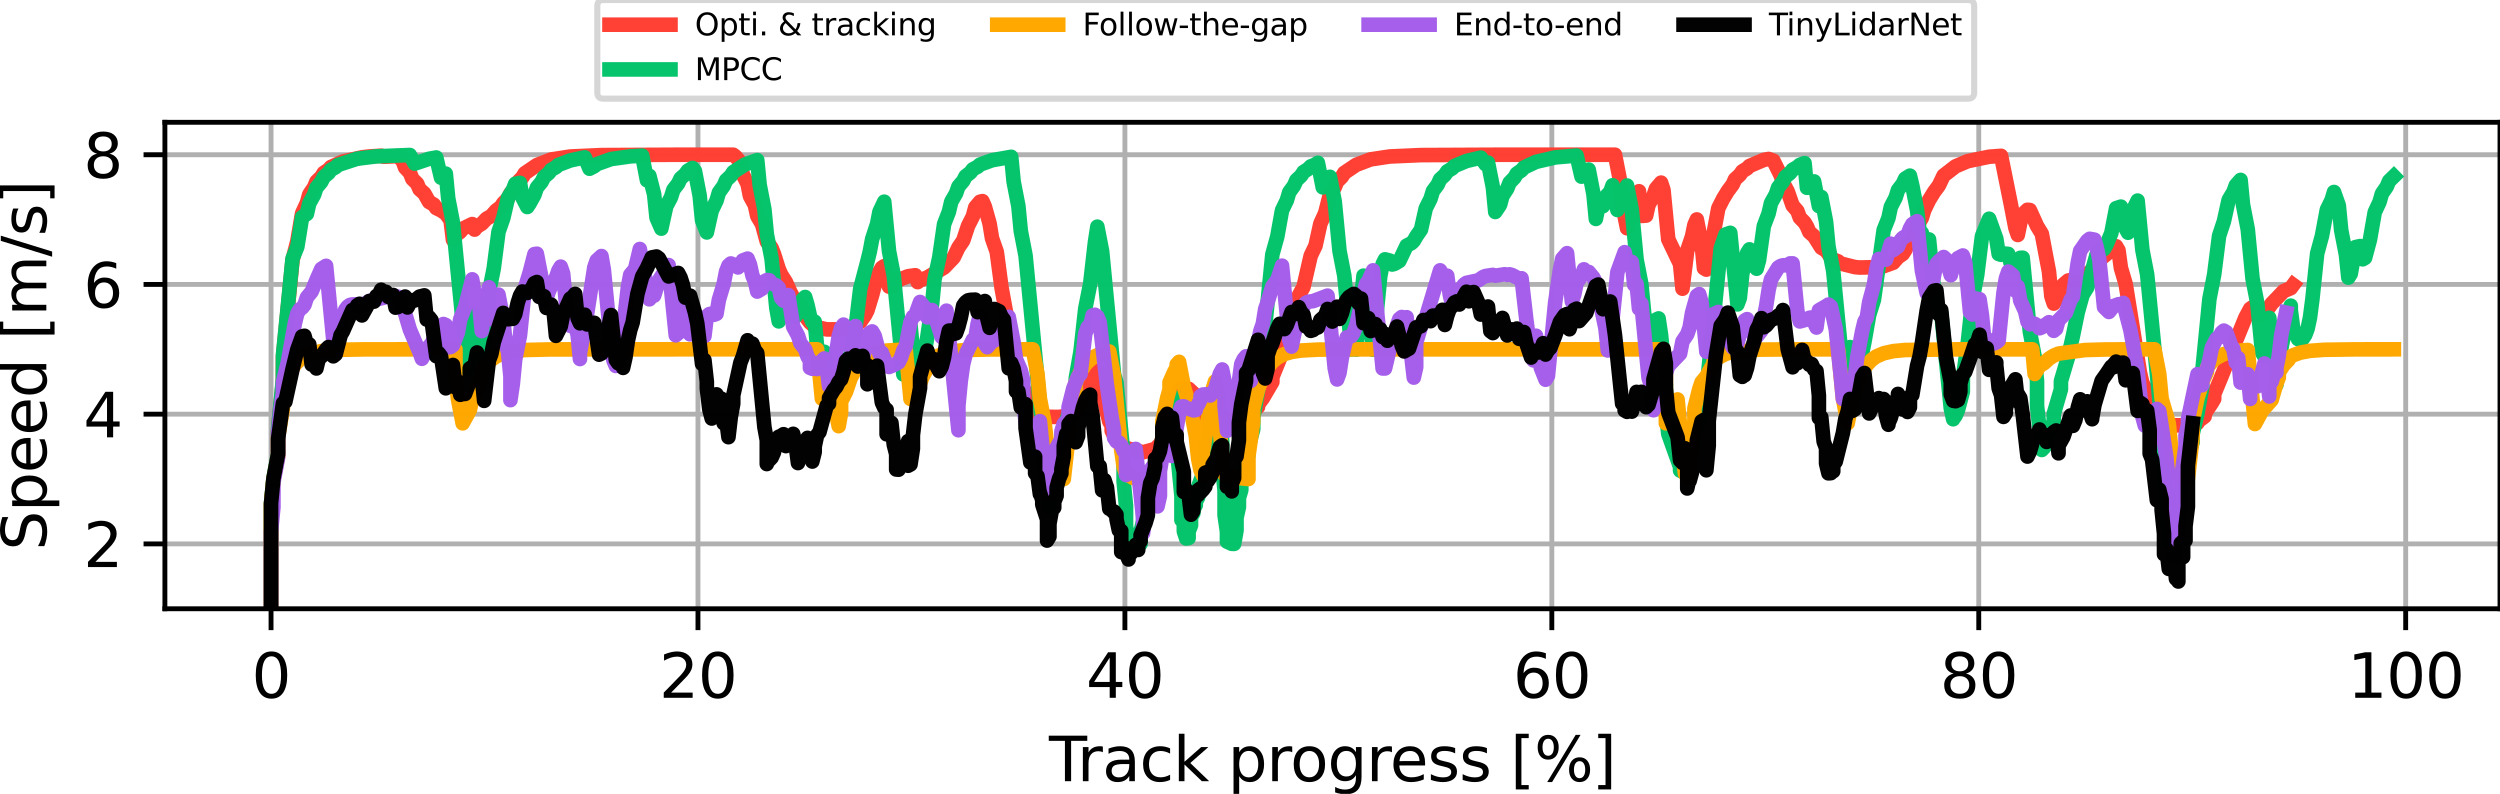 <?xml version="1.0" encoding="utf-8" standalone="no"?>
<!DOCTYPE svg PUBLIC "-//W3C//DTD SVG 1.1//EN"
  "http://www.w3.org/Graphics/SVG/1.1/DTD/svg11.dtd">
<svg xmlns:xlink="http://www.w3.org/1999/xlink" width="409.971pt" height="130.186pt" viewBox="0 0 409.971 130.186" xmlns="http://www.w3.org/2000/svg" version="1.1">
 <defs>
  <style type="text/css">*{stroke-linejoin: round; stroke-linecap: butt}</style>
 </defs>
 <g id="figure_1">
  <g id="patch_1">
   <path d="M 0 130.186 
L 409.971 130.186 
L 409.971 0 
L 0 0 
z
" style="fill: #ffffff"/>
  </g>
  <g id="axes_1">
   <g id="patch_2">
    <path d="M 27.041 99.83 
L 409.971 99.83 
L 409.971 20.055 
L 27.041 20.055 
z
" style="fill: #ffffff"/>
   </g>
   <g id="matplotlib.axis_1">
    <g id="xtick_1">
     <g id="line2d_1">
      <path d="M 44.447 99.83 
L 44.447 20.055 
" clip-path="url(#p6ba3f0de2f)" style="fill: none; stroke: #b0b0b0; stroke-width: 0.8; stroke-linecap: square"/>
     </g>
     <g id="line2d_2">
      <defs>
       <path id="mc626b483fe" d="M 0 0 
L 0 3.5 
" style="stroke: #000000; stroke-width: 0.8"/>
      </defs>
      <g>
       <use xlink:href="#mc626b483fe" x="44.447" y="99.83" style="stroke: #000000; stroke-width: 0.8"/>
      </g>
     </g>
     <g id="text_1">
      <!-- 0 -->
      <g transform="translate(41.265 114.429)scale(0.1 -0.1)">
       <defs>
        <path id="DejaVuSans-30" d="M 2034 4250 
Q 1547 4250 1301 3770 
Q 1056 3291 1056 2328 
Q 1056 1369 1301 889 
Q 1547 409 2034 409 
Q 2525 409 2770 889 
Q 3016 1369 3016 2328 
Q 3016 3291 2770 3770 
Q 2525 4250 2034 4250 
z
M 2034 4750 
Q 2819 4750 3233 4129 
Q 3647 3509 3647 2328 
Q 3647 1150 3233 529 
Q 2819 -91 2034 -91 
Q 1250 -91 836 529 
Q 422 1150 422 2328 
Q 422 3509 836 4129 
Q 1250 4750 2034 4750 
z
" transform="scale(0.016)"/>
       </defs>
       <use xlink:href="#DejaVuSans-30"/>
      </g>
     </g>
    </g>
    <g id="xtick_2">
     <g id="line2d_3">
      <path d="M 114.458 99.83 
L 114.458 20.055 
" clip-path="url(#p6ba3f0de2f)" style="fill: none; stroke: #b0b0b0; stroke-width: 0.8; stroke-linecap: square"/>
     </g>
     <g id="line2d_4">
      <g>
       <use xlink:href="#mc626b483fe" x="114.458" y="99.83" style="stroke: #000000; stroke-width: 0.8"/>
      </g>
     </g>
     <g id="text_2">
      <!-- 20 -->
      <g transform="translate(108.096 114.429)scale(0.1 -0.1)">
       <defs>
        <path id="DejaVuSans-32" d="M 1228 531 
L 3431 531 
L 3431 0 
L 469 0 
L 469 531 
Q 828 903 1448 1529 
Q 2069 2156 2228 2338 
Q 2531 2678 2651 2914 
Q 2772 3150 2772 3378 
Q 2772 3750 2511 3984 
Q 2250 4219 1831 4219 
Q 1534 4219 1204 4116 
Q 875 4013 500 3803 
L 500 4441 
Q 881 4594 1212 4672 
Q 1544 4750 1819 4750 
Q 2544 4750 2975 4387 
Q 3406 4025 3406 3419 
Q 3406 3131 3298 2873 
Q 3191 2616 2906 2266 
Q 2828 2175 2409 1742 
Q 1991 1309 1228 531 
z
" transform="scale(0.016)"/>
       </defs>
       <use xlink:href="#DejaVuSans-32"/>
       <use xlink:href="#DejaVuSans-30" x="63.623"/>
      </g>
     </g>
    </g>
    <g id="xtick_3">
     <g id="line2d_5">
      <path d="M 184.47 99.83 
L 184.47 20.055 
" clip-path="url(#p6ba3f0de2f)" style="fill: none; stroke: #b0b0b0; stroke-width: 0.8; stroke-linecap: square"/>
     </g>
     <g id="line2d_6">
      <g>
       <use xlink:href="#mc626b483fe" x="184.47" y="99.83" style="stroke: #000000; stroke-width: 0.8"/>
      </g>
     </g>
     <g id="text_3">
      <!-- 40 -->
      <g transform="translate(178.107 114.429)scale(0.1 -0.1)">
       <defs>
        <path id="DejaVuSans-34" d="M 2419 4116 
L 825 1625 
L 2419 1625 
L 2419 4116 
z
M 2253 4666 
L 3047 4666 
L 3047 1625 
L 3713 1625 
L 3713 1100 
L 3047 1100 
L 3047 0 
L 2419 0 
L 2419 1100 
L 313 1100 
L 313 1709 
L 2253 4666 
z
" transform="scale(0.016)"/>
       </defs>
       <use xlink:href="#DejaVuSans-34"/>
       <use xlink:href="#DejaVuSans-30" x="63.623"/>
      </g>
     </g>
    </g>
    <g id="xtick_4">
     <g id="line2d_7">
      <path d="M 254.481 99.83 
L 254.481 20.055 
" clip-path="url(#p6ba3f0de2f)" style="fill: none; stroke: #b0b0b0; stroke-width: 0.8; stroke-linecap: square"/>
     </g>
     <g id="line2d_8">
      <g>
       <use xlink:href="#mc626b483fe" x="254.481" y="99.83" style="stroke: #000000; stroke-width: 0.8"/>
      </g>
     </g>
     <g id="text_4">
      <!-- 60 -->
      <g transform="translate(248.119 114.429)scale(0.1 -0.1)">
       <defs>
        <path id="DejaVuSans-36" d="M 2113 2584 
Q 1688 2584 1439 2293 
Q 1191 2003 1191 1497 
Q 1191 994 1439 701 
Q 1688 409 2113 409 
Q 2538 409 2786 701 
Q 3034 994 3034 1497 
Q 3034 2003 2786 2293 
Q 2538 2584 2113 2584 
z
M 3366 4563 
L 3366 3988 
Q 3128 4100 2886 4159 
Q 2644 4219 2406 4219 
Q 1781 4219 1451 3797 
Q 1122 3375 1075 2522 
Q 1259 2794 1537 2939 
Q 1816 3084 2150 3084 
Q 2853 3084 3261 2657 
Q 3669 2231 3669 1497 
Q 3669 778 3244 343 
Q 2819 -91 2113 -91 
Q 1303 -91 875 529 
Q 447 1150 447 2328 
Q 447 3434 972 4092 
Q 1497 4750 2381 4750 
Q 2619 4750 2861 4703 
Q 3103 4656 3366 4563 
z
" transform="scale(0.016)"/>
       </defs>
       <use xlink:href="#DejaVuSans-36"/>
       <use xlink:href="#DejaVuSans-30" x="63.623"/>
      </g>
     </g>
    </g>
    <g id="xtick_5">
     <g id="line2d_9">
      <path d="M 324.493 99.83 
L 324.493 20.055 
" clip-path="url(#p6ba3f0de2f)" style="fill: none; stroke: #b0b0b0; stroke-width: 0.8; stroke-linecap: square"/>
     </g>
     <g id="line2d_10">
      <g>
       <use xlink:href="#mc626b483fe" x="324.493" y="99.83" style="stroke: #000000; stroke-width: 0.8"/>
      </g>
     </g>
     <g id="text_5">
      <!-- 80 -->
      <g transform="translate(318.13 114.429)scale(0.1 -0.1)">
       <defs>
        <path id="DejaVuSans-38" d="M 2034 2216 
Q 1584 2216 1326 1975 
Q 1069 1734 1069 1313 
Q 1069 891 1326 650 
Q 1584 409 2034 409 
Q 2484 409 2743 651 
Q 3003 894 3003 1313 
Q 3003 1734 2745 1975 
Q 2488 2216 2034 2216 
z
M 1403 2484 
Q 997 2584 770 2862 
Q 544 3141 544 3541 
Q 544 4100 942 4425 
Q 1341 4750 2034 4750 
Q 2731 4750 3128 4425 
Q 3525 4100 3525 3541 
Q 3525 3141 3298 2862 
Q 3072 2584 2669 2484 
Q 3125 2378 3379 2068 
Q 3634 1759 3634 1313 
Q 3634 634 3220 271 
Q 2806 -91 2034 -91 
Q 1263 -91 848 271 
Q 434 634 434 1313 
Q 434 1759 690 2068 
Q 947 2378 1403 2484 
z
M 1172 3481 
Q 1172 3119 1398 2916 
Q 1625 2713 2034 2713 
Q 2441 2713 2670 2916 
Q 2900 3119 2900 3481 
Q 2900 3844 2670 4047 
Q 2441 4250 2034 4250 
Q 1625 4250 1398 4047 
Q 1172 3844 1172 3481 
z
" transform="scale(0.016)"/>
       </defs>
       <use xlink:href="#DejaVuSans-38"/>
       <use xlink:href="#DejaVuSans-30" x="63.623"/>
      </g>
     </g>
    </g>
    <g id="xtick_6">
     <g id="line2d_11">
      <path d="M 394.504 99.83 
L 394.504 20.055 
" clip-path="url(#p6ba3f0de2f)" style="fill: none; stroke: #b0b0b0; stroke-width: 0.8; stroke-linecap: square"/>
     </g>
     <g id="line2d_12">
      <g>
       <use xlink:href="#mc626b483fe" x="394.504" y="99.83" style="stroke: #000000; stroke-width: 0.8"/>
      </g>
     </g>
     <g id="text_6">
      <!-- 100 -->
      <g transform="translate(384.96 114.429)scale(0.1 -0.1)">
       <defs>
        <path id="DejaVuSans-31" d="M 794 531 
L 1825 531 
L 1825 4091 
L 703 3866 
L 703 4441 
L 1819 4666 
L 2450 4666 
L 2450 531 
L 3481 531 
L 3481 0 
L 794 0 
L 794 531 
z
" transform="scale(0.016)"/>
       </defs>
       <use xlink:href="#DejaVuSans-31"/>
       <use xlink:href="#DejaVuSans-30" x="63.623"/>
       <use xlink:href="#DejaVuSans-30" x="127.246"/>
      </g>
     </g>
    </g>
    <g id="text_7">
     <!-- Track progress [%] -->
     <g transform="translate(172.015 128.107)scale(0.1 -0.1)">
      <defs>
       <path id="DejaVuSans-54" d="M -19 4666 
L 3928 4666 
L 3928 4134 
L 2272 4134 
L 2272 0 
L 1638 0 
L 1638 4134 
L -19 4134 
L -19 4666 
z
" transform="scale(0.016)"/>
       <path id="DejaVuSans-72" d="M 2631 2963 
Q 2534 3019 2420 3045 
Q 2306 3072 2169 3072 
Q 1681 3072 1420 2755 
Q 1159 2438 1159 1844 
L 1159 0 
L 581 0 
L 581 3500 
L 1159 3500 
L 1159 2956 
Q 1341 3275 1631 3429 
Q 1922 3584 2338 3584 
Q 2397 3584 2469 3576 
Q 2541 3569 2628 3553 
L 2631 2963 
z
" transform="scale(0.016)"/>
       <path id="DejaVuSans-61" d="M 2194 1759 
Q 1497 1759 1228 1600 
Q 959 1441 959 1056 
Q 959 750 1161 570 
Q 1363 391 1709 391 
Q 2188 391 2477 730 
Q 2766 1069 2766 1631 
L 2766 1759 
L 2194 1759 
z
M 3341 1997 
L 3341 0 
L 2766 0 
L 2766 531 
Q 2569 213 2275 61 
Q 1981 -91 1556 -91 
Q 1019 -91 701 211 
Q 384 513 384 1019 
Q 384 1609 779 1909 
Q 1175 2209 1959 2209 
L 2766 2209 
L 2766 2266 
Q 2766 2663 2505 2880 
Q 2244 3097 1772 3097 
Q 1472 3097 1187 3025 
Q 903 2953 641 2809 
L 641 3341 
Q 956 3463 1253 3523 
Q 1550 3584 1831 3584 
Q 2591 3584 2966 3190 
Q 3341 2797 3341 1997 
z
" transform="scale(0.016)"/>
       <path id="DejaVuSans-63" d="M 3122 3366 
L 3122 2828 
Q 2878 2963 2633 3030 
Q 2388 3097 2138 3097 
Q 1578 3097 1268 2742 
Q 959 2388 959 1747 
Q 959 1106 1268 751 
Q 1578 397 2138 397 
Q 2388 397 2633 464 
Q 2878 531 3122 666 
L 3122 134 
Q 2881 22 2623 -34 
Q 2366 -91 2075 -91 
Q 1284 -91 818 406 
Q 353 903 353 1747 
Q 353 2603 823 3093 
Q 1294 3584 2113 3584 
Q 2378 3584 2631 3529 
Q 2884 3475 3122 3366 
z
" transform="scale(0.016)"/>
       <path id="DejaVuSans-6b" d="M 581 4863 
L 1159 4863 
L 1159 1991 
L 2875 3500 
L 3609 3500 
L 1753 1863 
L 3688 0 
L 2938 0 
L 1159 1709 
L 1159 0 
L 581 0 
L 581 4863 
z
" transform="scale(0.016)"/>
       <path id="DejaVuSans-20" transform="scale(0.016)"/>
       <path id="DejaVuSans-70" d="M 1159 525 
L 1159 -1331 
L 581 -1331 
L 581 3500 
L 1159 3500 
L 1159 2969 
Q 1341 3281 1617 3432 
Q 1894 3584 2278 3584 
Q 2916 3584 3314 3078 
Q 3713 2572 3713 1747 
Q 3713 922 3314 415 
Q 2916 -91 2278 -91 
Q 1894 -91 1617 61 
Q 1341 213 1159 525 
z
M 3116 1747 
Q 3116 2381 2855 2742 
Q 2594 3103 2138 3103 
Q 1681 3103 1420 2742 
Q 1159 2381 1159 1747 
Q 1159 1113 1420 752 
Q 1681 391 2138 391 
Q 2594 391 2855 752 
Q 3116 1113 3116 1747 
z
" transform="scale(0.016)"/>
       <path id="DejaVuSans-6f" d="M 1959 3097 
Q 1497 3097 1228 2736 
Q 959 2375 959 1747 
Q 959 1119 1226 758 
Q 1494 397 1959 397 
Q 2419 397 2687 759 
Q 2956 1122 2956 1747 
Q 2956 2369 2687 2733 
Q 2419 3097 1959 3097 
z
M 1959 3584 
Q 2709 3584 3137 3096 
Q 3566 2609 3566 1747 
Q 3566 888 3137 398 
Q 2709 -91 1959 -91 
Q 1206 -91 779 398 
Q 353 888 353 1747 
Q 353 2609 779 3096 
Q 1206 3584 1959 3584 
z
" transform="scale(0.016)"/>
       <path id="DejaVuSans-67" d="M 2906 1791 
Q 2906 2416 2648 2759 
Q 2391 3103 1925 3103 
Q 1463 3103 1205 2759 
Q 947 2416 947 1791 
Q 947 1169 1205 825 
Q 1463 481 1925 481 
Q 2391 481 2648 825 
Q 2906 1169 2906 1791 
z
M 3481 434 
Q 3481 -459 3084 -895 
Q 2688 -1331 1869 -1331 
Q 1566 -1331 1297 -1286 
Q 1028 -1241 775 -1147 
L 775 -588 
Q 1028 -725 1275 -790 
Q 1522 -856 1778 -856 
Q 2344 -856 2625 -561 
Q 2906 -266 2906 331 
L 2906 616 
Q 2728 306 2450 153 
Q 2172 0 1784 0 
Q 1141 0 747 490 
Q 353 981 353 1791 
Q 353 2603 747 3093 
Q 1141 3584 1784 3584 
Q 2172 3584 2450 3431 
Q 2728 3278 2906 2969 
L 2906 3500 
L 3481 3500 
L 3481 434 
z
" transform="scale(0.016)"/>
       <path id="DejaVuSans-65" d="M 3597 1894 
L 3597 1613 
L 953 1613 
Q 991 1019 1311 708 
Q 1631 397 2203 397 
Q 2534 397 2845 478 
Q 3156 559 3463 722 
L 3463 178 
Q 3153 47 2828 -22 
Q 2503 -91 2169 -91 
Q 1331 -91 842 396 
Q 353 884 353 1716 
Q 353 2575 817 3079 
Q 1281 3584 2069 3584 
Q 2775 3584 3186 3129 
Q 3597 2675 3597 1894 
z
M 3022 2063 
Q 3016 2534 2758 2815 
Q 2500 3097 2075 3097 
Q 1594 3097 1305 2825 
Q 1016 2553 972 2059 
L 3022 2063 
z
" transform="scale(0.016)"/>
       <path id="DejaVuSans-73" d="M 2834 3397 
L 2834 2853 
Q 2591 2978 2328 3040 
Q 2066 3103 1784 3103 
Q 1356 3103 1142 2972 
Q 928 2841 928 2578 
Q 928 2378 1081 2264 
Q 1234 2150 1697 2047 
L 1894 2003 
Q 2506 1872 2764 1633 
Q 3022 1394 3022 966 
Q 3022 478 2636 193 
Q 2250 -91 1575 -91 
Q 1294 -91 989 -36 
Q 684 19 347 128 
L 347 722 
Q 666 556 975 473 
Q 1284 391 1588 391 
Q 1994 391 2212 530 
Q 2431 669 2431 922 
Q 2431 1156 2273 1281 
Q 2116 1406 1581 1522 
L 1381 1569 
Q 847 1681 609 1914 
Q 372 2147 372 2553 
Q 372 3047 722 3315 
Q 1072 3584 1716 3584 
Q 2034 3584 2315 3537 
Q 2597 3491 2834 3397 
z
" transform="scale(0.016)"/>
       <path id="DejaVuSans-5b" d="M 550 4863 
L 1875 4863 
L 1875 4416 
L 1125 4416 
L 1125 -397 
L 1875 -397 
L 1875 -844 
L 550 -844 
L 550 4863 
z
" transform="scale(0.016)"/>
       <path id="DejaVuSans-25" d="M 4653 2053 
Q 4381 2053 4226 1822 
Q 4072 1591 4072 1178 
Q 4072 772 4226 539 
Q 4381 306 4653 306 
Q 4919 306 5073 539 
Q 5228 772 5228 1178 
Q 5228 1588 5073 1820 
Q 4919 2053 4653 2053 
z
M 4653 2450 
Q 5147 2450 5437 2106 
Q 5728 1763 5728 1178 
Q 5728 594 5436 251 
Q 5144 -91 4653 -91 
Q 4153 -91 3862 251 
Q 3572 594 3572 1178 
Q 3572 1766 3864 2108 
Q 4156 2450 4653 2450 
z
M 1428 4353 
Q 1159 4353 1004 4120 
Q 850 3888 850 3481 
Q 850 3069 1003 2837 
Q 1156 2606 1428 2606 
Q 1700 2606 1854 2837 
Q 2009 3069 2009 3481 
Q 2009 3884 1853 4118 
Q 1697 4353 1428 4353 
z
M 4250 4750 
L 4750 4750 
L 1831 -91 
L 1331 -91 
L 4250 4750 
z
M 1428 4750 
Q 1922 4750 2215 4408 
Q 2509 4066 2509 3481 
Q 2509 2891 2217 2550 
Q 1925 2209 1428 2209 
Q 931 2209 642 2551 
Q 353 2894 353 3481 
Q 353 4063 643 4406 
Q 934 4750 1428 4750 
z
" transform="scale(0.016)"/>
       <path id="DejaVuSans-5d" d="M 1947 4863 
L 1947 -844 
L 622 -844 
L 622 -397 
L 1369 -397 
L 1369 4416 
L 622 4416 
L 622 4863 
L 1947 4863 
z
" transform="scale(0.016)"/>
      </defs>
      <use xlink:href="#DejaVuSans-54"/>
      <use xlink:href="#DejaVuSans-72" x="46.334"/>
      <use xlink:href="#DejaVuSans-61" x="87.447"/>
      <use xlink:href="#DejaVuSans-63" x="148.727"/>
      <use xlink:href="#DejaVuSans-6b" x="203.707"/>
      <use xlink:href="#DejaVuSans-20" x="261.617"/>
      <use xlink:href="#DejaVuSans-70" x="293.404"/>
      <use xlink:href="#DejaVuSans-72" x="356.881"/>
      <use xlink:href="#DejaVuSans-6f" x="395.744"/>
      <use xlink:href="#DejaVuSans-67" x="456.926"/>
      <use xlink:href="#DejaVuSans-72" x="520.402"/>
      <use xlink:href="#DejaVuSans-65" x="559.266"/>
      <use xlink:href="#DejaVuSans-73" x="620.789"/>
      <use xlink:href="#DejaVuSans-73" x="672.889"/>
      <use xlink:href="#DejaVuSans-20" x="724.988"/>
      <use xlink:href="#DejaVuSans-5b" x="756.775"/>
      <use xlink:href="#DejaVuSans-25" x="795.789"/>
      <use xlink:href="#DejaVuSans-5d" x="890.809"/>
     </g>
    </g>
   </g>
   <g id="matplotlib.axis_2">
    <g id="ytick_1">
     <g id="line2d_13">
      <path d="M 27.041 89.193 
L 409.971 89.193 
" clip-path="url(#p6ba3f0de2f)" style="fill: none; stroke: #b0b0b0; stroke-width: 0.8; stroke-linecap: square"/>
     </g>
     <g id="line2d_14">
      <defs>
       <path id="m4446044a35" d="M 0 0 
L -3.5 0 
" style="stroke: #000000; stroke-width: 0.8"/>
      </defs>
      <g>
       <use xlink:href="#m4446044a35" x="27.041" y="89.193" style="stroke: #000000; stroke-width: 0.8"/>
      </g>
     </g>
     <g id="text_8">
      <!-- 2 -->
      <g transform="translate(13.678 92.993)scale(0.1 -0.1)">
       <use xlink:href="#DejaVuSans-32"/>
      </g>
     </g>
    </g>
    <g id="ytick_2">
     <g id="line2d_15">
      <path d="M 27.041 67.92 
L 409.971 67.92 
" clip-path="url(#p6ba3f0de2f)" style="fill: none; stroke: #b0b0b0; stroke-width: 0.8; stroke-linecap: square"/>
     </g>
     <g id="line2d_16">
      <g>
       <use xlink:href="#m4446044a35" x="27.041" y="67.92" style="stroke: #000000; stroke-width: 0.8"/>
      </g>
     </g>
     <g id="text_9">
      <!-- 4 -->
      <g transform="translate(13.678 71.719)scale(0.1 -0.1)">
       <use xlink:href="#DejaVuSans-34"/>
      </g>
     </g>
    </g>
    <g id="ytick_3">
     <g id="line2d_17">
      <path d="M 27.041 46.647 
L 409.971 46.647 
" clip-path="url(#p6ba3f0de2f)" style="fill: none; stroke: #b0b0b0; stroke-width: 0.8; stroke-linecap: square"/>
     </g>
     <g id="line2d_18">
      <g>
       <use xlink:href="#m4446044a35" x="27.041" y="46.647" style="stroke: #000000; stroke-width: 0.8"/>
      </g>
     </g>
     <g id="text_10">
      <!-- 6 -->
      <g transform="translate(13.678 50.446)scale(0.1 -0.1)">
       <use xlink:href="#DejaVuSans-36"/>
      </g>
     </g>
    </g>
    <g id="ytick_4">
     <g id="line2d_19">
      <path d="M 27.041 25.374 
L 409.971 25.374 
" clip-path="url(#p6ba3f0de2f)" style="fill: none; stroke: #b0b0b0; stroke-width: 0.8; stroke-linecap: square"/>
     </g>
     <g id="line2d_20">
      <g>
       <use xlink:href="#m4446044a35" x="27.041" y="25.374" style="stroke: #000000; stroke-width: 0.8"/>
      </g>
     </g>
     <g id="text_11">
      <!-- 8 -->
      <g transform="translate(13.678 29.173)scale(0.1 -0.1)">
       <use xlink:href="#DejaVuSans-38"/>
      </g>
     </g>
    </g>
    <g id="text_12">
     <!-- Speed [m/s] -->
     <g transform="translate(7.598 90.268)rotate(-90)scale(0.1 -0.1)">
      <defs>
       <path id="DejaVuSans-53" d="M 3425 4513 
L 3425 3897 
Q 3066 4069 2747 4153 
Q 2428 4238 2131 4238 
Q 1616 4238 1336 4038 
Q 1056 3838 1056 3469 
Q 1056 3159 1242 3001 
Q 1428 2844 1947 2747 
L 2328 2669 
Q 3034 2534 3370 2195 
Q 3706 1856 3706 1288 
Q 3706 609 3251 259 
Q 2797 -91 1919 -91 
Q 1588 -91 1214 -16 
Q 841 59 441 206 
L 441 856 
Q 825 641 1194 531 
Q 1563 422 1919 422 
Q 2459 422 2753 634 
Q 3047 847 3047 1241 
Q 3047 1584 2836 1778 
Q 2625 1972 2144 2069 
L 1759 2144 
Q 1053 2284 737 2584 
Q 422 2884 422 3419 
Q 422 4038 858 4394 
Q 1294 4750 2059 4750 
Q 2388 4750 2728 4690 
Q 3069 4631 3425 4513 
z
" transform="scale(0.016)"/>
       <path id="DejaVuSans-64" d="M 2906 2969 
L 2906 4863 
L 3481 4863 
L 3481 0 
L 2906 0 
L 2906 525 
Q 2725 213 2448 61 
Q 2172 -91 1784 -91 
Q 1150 -91 751 415 
Q 353 922 353 1747 
Q 353 2572 751 3078 
Q 1150 3584 1784 3584 
Q 2172 3584 2448 3432 
Q 2725 3281 2906 2969 
z
M 947 1747 
Q 947 1113 1208 752 
Q 1469 391 1925 391 
Q 2381 391 2643 752 
Q 2906 1113 2906 1747 
Q 2906 2381 2643 2742 
Q 2381 3103 1925 3103 
Q 1469 3103 1208 2742 
Q 947 2381 947 1747 
z
" transform="scale(0.016)"/>
       <path id="DejaVuSans-6d" d="M 3328 2828 
Q 3544 3216 3844 3400 
Q 4144 3584 4550 3584 
Q 5097 3584 5394 3201 
Q 5691 2819 5691 2113 
L 5691 0 
L 5113 0 
L 5113 2094 
Q 5113 2597 4934 2840 
Q 4756 3084 4391 3084 
Q 3944 3084 3684 2787 
Q 3425 2491 3425 1978 
L 3425 0 
L 2847 0 
L 2847 2094 
Q 2847 2600 2669 2842 
Q 2491 3084 2119 3084 
Q 1678 3084 1418 2786 
Q 1159 2488 1159 1978 
L 1159 0 
L 581 0 
L 581 3500 
L 1159 3500 
L 1159 2956 
Q 1356 3278 1631 3431 
Q 1906 3584 2284 3584 
Q 2666 3584 2933 3390 
Q 3200 3197 3328 2828 
z
" transform="scale(0.016)"/>
       <path id="DejaVuSans-2f" d="M 1625 4666 
L 2156 4666 
L 531 -594 
L 0 -594 
L 1625 4666 
z
" transform="scale(0.016)"/>
      </defs>
      <use xlink:href="#DejaVuSans-53"/>
      <use xlink:href="#DejaVuSans-70" x="63.477"/>
      <use xlink:href="#DejaVuSans-65" x="126.953"/>
      <use xlink:href="#DejaVuSans-65" x="188.477"/>
      <use xlink:href="#DejaVuSans-64" x="250"/>
      <use xlink:href="#DejaVuSans-20" x="313.477"/>
      <use xlink:href="#DejaVuSans-5b" x="345.264"/>
      <use xlink:href="#DejaVuSans-6d" x="384.277"/>
      <use xlink:href="#DejaVuSans-2f" x="481.689"/>
      <use xlink:href="#DejaVuSans-73" x="515.381"/>
      <use xlink:href="#DejaVuSans-5d" x="567.48"/>
     </g>
    </g>
   </g>
   <g id="line2d_21">
    <path d="M 44.447 110.467 
L 44.447 82.75 
L 44.838 78.704 
L 45.602 74.658 
L 45.602 70.612 
L 46.386 62.52 
L 46.406 58.473 
L 47.973 42.623 
L 48.756 39.569 
L 49.54 34.987 
L 50.324 33.285 
L 50.715 31.884 
L 51.499 30.732 
L 51.891 29.783 
L 52.694 29.002 
L 53.086 28.36 
L 53.869 27.831 
L 54.261 27.396 
L 56.22 26.501 
L 59.355 25.799 
L 60.55 25.662 
L 62.509 25.534 
L 62.901 25.703 
L 65.251 25.598 
L 66.035 26.392 
L 66.427 27.481 
L 67.21 28.312 
L 67.622 29.344 
L 68.405 30.107 
L 68.797 31.034 
L 69.581 31.724 
L 70.364 33.112 
L 71.148 33.56 
L 71.54 34.121 
L 72.323 34.501 
L 73.107 35.024 
L 73.891 36.123 
L 74.282 39.334 
L 74.694 38.609 
L 75.477 38.012 
L 75.869 37.518 
L 77.436 36.745 
L 77.828 37.65 
L 78.22 37.156 
L 79.004 36.688 
L 79.787 35.863 
L 80.571 35.417 
L 81.355 34.526 
L 82.138 33.937 
L 82.53 33.322 
L 83.314 32.53 
L 83.705 31.709 
L 84.489 30.849 
L 84.881 29.879 
L 85.664 29.082 
L 86.056 28.425 
L 88.035 27.074 
L 90.386 26.154 
L 93.52 25.668 
L 98.633 25.436 
L 110.818 25.375 
L 120.241 25.374 
L 120.633 25.682 
L 121.417 26.631 
L 121.808 28.597 
L 122.592 30.163 
L 122.984 32.152 
L 123.787 33.627 
L 124.179 35.439 
L 124.962 36.76 
L 125.746 39.615 
L 126.53 40.666 
L 126.921 41.642 
L 127.705 44.12 
L 128.097 45.02 
L 128.88 46.258 
L 129.664 48.007 
L 130.075 48.761 
L 130.859 49.478 
L 131.251 50.16 
L 132.034 51.847 
L 132.818 52.869 
L 133.602 53.557 
L 135.561 54.017 
L 137.931 54.014 
L 139.106 53.833 
L 139.89 53.476 
L 140.282 53.188 
L 141.065 52.805 
L 141.849 51.685 
L 142.241 50.928 
L 143.025 48.374 
L 143.828 45.223 
L 144.611 43.9 
L 145.003 43.65 
L 145.395 45.075 
L 145.787 47.004 
L 146.57 46.849 
L 147.354 45.904 
L 148.921 45.301 
L 150.097 45.14 
L 150.488 46.261 
L 150.88 45.97 
L 152.075 45.493 
L 154.818 43.874 
L 156.385 42.238 
L 157.169 40.597 
L 157.952 39.444 
L 158.755 37.024 
L 159.539 35.485 
L 159.931 34.007 
L 160.714 33.083 
L 161.106 32.983 
L 161.498 33.876 
L 162.282 36.66 
L 162.674 39.066 
L 163.457 41.301 
L 164.241 47.186 
L 166.611 60.17 
L 167.395 63.005 
L 167.787 63.581 
L 168.57 65.316 
L 168.57 66.116 
L 169.354 67.338 
L 169.746 67.571 
L 169.746 67.849 
L 170.529 68.232 
L 171.313 68.351 
L 173.664 68.372 
L 174.839 68.204 
L 175.231 67.972 
L 176.014 67.559 
L 176.406 67.219 
L 176.406 66.94 
L 177.19 65.994 
L 177.973 64.414 
L 178.777 62.456 
L 178.777 61.331 
L 179.168 60.401 
L 179.56 60.128 
L 179.952 60.813 
L 181.127 66.013 
L 181.911 69.126 
L 182.303 69.755 
L 182.303 70.636 
L 183.087 72.248 
L 184.654 73.458 
L 185.457 73.679 
L 186.241 73.729 
L 186.652 74.122 
L 187.044 74.055 
L 187.455 74.165 
L 189.022 73.734 
L 189.826 73.432 
L 189.826 73.209 
L 191.001 72.194 
L 191.001 71.617 
L 191.393 71.143 
L 191.785 70.464 
L 191.785 69.557 
L 193.352 64.74 
L 193.352 63.969 
L 194.135 63.662 
L 194.919 63.753 
L 195.703 64.486 
L 196.486 66.268 
L 196.486 67.041 
L 197.27 67.822 
L 198.053 68.716 
L 199.248 69.114 
L 201.207 69.124 
L 203.166 68.933 
L 203.95 68.607 
L 205.126 68.008 
L 205.126 67.754 
L 206.301 66.735 
L 206.301 66.341 
L 207.085 65.307 
L 208.652 62.634 
L 208.652 61.831 
L 209.847 58.897 
L 211.022 55.336 
L 212.981 48.49 
L 213.765 47.041 
L 214.94 41.937 
L 215.724 40.303 
L 216.527 36.667 
L 217.311 34.959 
L 218.094 31.865 
L 218.878 30.716 
L 219.27 29.77 
L 220.053 28.992 
L 220.445 28.351 
L 222.404 27.033 
L 224.774 26.135 
L 227.909 25.661 
L 233.022 25.434 
L 245.207 25.375 
L 264.836 25.374 
L 265.62 29.381 
L 266.012 33.427 
L 266.815 37.431 
L 267.599 33.539 
L 268.774 31.364 
L 269.166 35.41 
L 269.95 35.354 
L 270.341 33.587 
L 271.145 32.132 
L 271.556 30.936 
L 272.398 29.951 
L 272.79 31.155 
L 273.574 39.247 
L 275.513 43.294 
L 275.905 47.34 
L 276.689 41.088 
L 277.472 38.776 
L 277.864 36.874 
L 278.256 35.988 
L 279.039 39.96 
L 279.431 43.982 
L 279.823 44.214 
L 280.215 41.042 
L 280.998 38.33 
L 281.782 34.148 
L 282.566 32.595 
L 283.349 31.316 
L 284.133 30.264 
L 284.525 29.398 
L 285.308 28.686 
L 285.72 28.099 
L 286.503 27.617 
L 286.895 27.219 
L 289.246 26.22 
L 290.03 26.07 
L 290.813 26.351 
L 291.989 28.713 
L 292.38 29.926 
L 293.164 31.398 
L 293.967 33.699 
L 294.751 34.604 
L 295.143 35.69 
L 295.926 36.483 
L 296.318 37.145 
L 296.71 38.056 
L 297.493 38.745 
L 298.669 40.618 
L 299.452 41.086 
L 300.236 42.186 
L 300.628 42.557 
L 301.431 42.858 
L 301.823 43.206 
L 304.174 43.797 
L 304.957 43.87 
L 308.111 43.804 
L 308.895 43.653 
L 310.462 43.087 
L 311.246 42.189 
L 312.029 41.644 
L 312.421 41.036 
L 312.813 40.163 
L 313.597 39.244 
L 314.38 37.015 
L 315.164 35.739 
L 315.556 34.439 
L 316.339 32.834 
L 317.142 31.513 
L 317.946 30.426 
L 318.729 28.795 
L 320.688 27.28 
L 322.667 26.436 
L 326.193 25.704 
L 328.152 25.558 
L 329.719 33.33 
L 330.503 37.376 
L 330.895 38.528 
L 331.306 36.495 
L 331.698 35.152 
L 332.482 34.404 
L 332.873 34.444 
L 334.049 37.053 
L 334.832 38.336 
L 336.008 44.539 
L 336.4 48.585 
L 336.791 49.781 
L 337.575 48.49 
L 338.378 46.668 
L 339.162 46.002 
L 339.554 45.932 
L 339.945 48.025 
L 340.337 48.018 
L 340.729 47.113 
L 341.513 46.345 
L 342.688 44.566 
L 343.472 44.063 
L 344.255 42.957 
L 344.647 42.331 
L 345.45 41.678 
L 345.842 40.987 
L 347.017 40.382 
L 347.409 41.046 
L 347.801 43.932 
L 348.585 46.577 
L 350.936 61.162 
L 351.327 62.819 
L 351.719 63.532 
L 352.522 65.618 
L 352.522 66.594 
L 353.306 68.122 
L 355.265 69.477 
L 356.44 69.75 
L 359.183 69.741 
L 359.183 69.689 
L 360.358 69.377 
L 360.358 69.169 
L 361.534 68.296 
L 361.534 67.847 
L 362.709 66.084 
L 363.101 65.414 
L 363.101 64.631 
L 364.296 61.747 
L 365.471 58.83 
L 368.214 52.098 
L 368.998 50.637 
L 369.389 50.371 
L 369.781 51.031 
L 370.565 51.686 
L 370.957 51.612 
L 371.74 50.915 
L 372.524 49.796 
L 373.699 48.576 
L 374.483 47.745 
L 375.658 47.256 
L 376.05 46.726 
L 376.05 46.726 
" clip-path="url(#p6ba3f0de2f)" style="fill: none; stroke: #ff3f34; stroke-opacity: 0.99; stroke-width: 2.4; stroke-linecap: square"/>
   </g>
   <g id="line2d_22">
    <path d="M 44.447 110.467 
L 44.447 82.47 
L 44.838 78.423 
L 45.602 74.377 
L 45.602 70.331 
L 46.386 62.239 
L 46.406 58.193 
L 47.973 42.392 
L 48.756 40.48 
L 49.54 35.604 
L 50.324 35.08 
L 50.715 33.361 
L 51.499 31.947 
L 51.891 30.783 
L 52.694 29.825 
L 53.086 29.037 
L 53.869 28.388 
L 54.261 27.855 
L 55.045 27.415 
L 55.437 27.054 
L 58.571 26.026 
L 61.725 25.64 
L 67.21 25.42 
L 68.014 26.829 
L 70.364 26.041 
L 71.54 25.826 
L 72.323 29.14 
L 73.107 28.473 
L 73.499 32.52 
L 74.282 36.566 
L 75.869 52.751 
L 76.653 56.797 
L 76.653 60.596 
L 77.828 51.607 
L 78.612 58.031 
L 79.004 57.844 
L 79.395 56.065 
L 80.179 47.973 
L 80.963 44.039 
L 81.746 38.015 
L 82.53 35.777 
L 83.314 32.419 
L 84.097 31.171 
L 84.489 30.145 
L 85.273 29.992 
L 85.664 32.386 
L 86.468 33.944 
L 86.859 33.357 
L 87.643 31.943 
L 88.035 30.78 
L 88.818 29.823 
L 89.21 29.035 
L 89.994 28.387 
L 90.386 27.853 
L 91.169 27.414 
L 91.561 27.053 
L 93.52 26.31 
L 95.89 25.803 
L 96.674 27.669 
L 97.458 27.263 
L 97.849 26.928 
L 100.2 26.087 
L 103.354 25.644 
L 105.313 25.524 
L 106.097 29.57 
L 106.489 28.827 
L 107.272 31.879 
L 107.664 35.714 
L 108.448 37.495 
L 109.251 33.851 
L 110.035 32.35 
L 110.426 31.115 
L 111.21 30.098 
L 111.602 29.262 
L 112.385 28.573 
L 112.777 28.007 
L 113.561 27.54 
L 113.953 28.029 
L 114.736 32.076 
L 115.128 36.122 
L 115.912 38.116 
L 116.715 34.53 
L 117.498 32.908 
L 117.89 31.574 
L 118.674 30.476 
L 119.066 29.573 
L 119.849 28.829 
L 120.241 28.218 
L 122.2 26.959 
L 124.179 26.257 
L 124.571 30.303 
L 125.354 34.349 
L 125.746 38.395 
L 126.53 42.442 
L 127.313 50.534 
L 127.705 52.699 
L 128.097 51.424 
L 128.489 49.467 
L 128.88 48.51 
L 129.272 49.178 
L 130.075 51.207 
L 130.467 51.854 
L 130.859 51.299 
L 131.643 49.093 
L 132.034 48.704 
L 132.426 50.04 
L 132.818 51.808 
L 133.21 52.804 
L 133.602 52.753 
L 134.385 60.845 
L 134.777 58.987 
L 135.169 57.684 
L 135.561 61.731 
L 135.952 61.501 
L 136.344 61.832 
L 136.736 62.69 
L 137.147 62.86 
L 137.539 62.7 
L 137.931 62.353 
L 137.931 61.832 
L 138.715 60.278 
L 139.498 58.014 
L 139.89 56.298 
L 140.282 53.87 
L 141.065 47.344 
L 142.241 42.87 
L 142.633 41.277 
L 143.025 39.196 
L 143.828 36.749 
L 144.22 34.735 
L 145.003 33.077 
L 145.787 41.169 
L 146.57 45.216 
L 148.138 61.4 
L 148.921 53.876 
L 149.313 53.357 
L 150.097 61.45 
L 150.488 63.81 
L 150.488 63.413 
L 150.88 62.077 
L 152.075 55.236 
L 152.859 49.841 
L 153.251 45.797 
L 154.034 42.181 
L 154.818 36.756 
L 155.601 34.741 
L 155.993 33.082 
L 156.777 31.717 
L 157.169 30.594 
L 157.952 29.67 
L 158.344 28.909 
L 159.147 28.283 
L 159.539 27.768 
L 160.323 27.344 
L 160.714 26.995 
L 162.674 26.28 
L 165.828 25.716 
L 166.219 29.762 
L 167.003 33.808 
L 167.395 37.854 
L 168.178 41.901 
L 171.313 74.27 
L 171.313 78.316 
L 171.705 75.136 
L 171.705 79.182 
L 172.096 83.228 
L 172.488 80.11 
L 172.88 77.894 
L 172.88 76.025 
L 173.664 73.443 
L 174.055 72.49 
L 174.055 71.644 
L 174.839 69.999 
L 174.839 69.087 
L 175.623 66.838 
L 176.406 63.838 
L 176.406 62.074 
L 177.19 57.637 
L 177.973 50.592 
L 178.777 46.546 
L 179.56 39.712 
L 179.952 37.173 
L 180.736 41.219 
L 182.695 61.45 
L 183.087 62.749 
L 184.262 74.888 
L 184.262 78.934 
L 184.654 82.98 
L 184.654 86.431 
L 185.065 88.006 
L 185.065 88.683 
L 185.849 89.176 
L 187.044 89.193 
L 187.044 87.13 
L 187.455 85.52 
L 187.455 84.164 
L 187.847 83.094 
L 187.847 82.167 
L 188.631 80.735 
L 188.631 80.155 
L 189.022 79.611 
L 189.022 79.062 
L 189.414 78.5 
L 189.414 77.918 
L 190.217 76.586 
L 190.217 75.846 
L 190.609 75.025 
L 190.609 74.138 
L 191.393 72.151 
L 191.393 70.955 
L 191.785 69.498 
L 192.568 65.155 
L 192.568 69.201 
L 193.744 81.34 
L 193.744 85.291 
L 194.135 84.394 
L 194.135 87.13 
L 194.527 88.306 
L 194.527 86.981 
L 194.919 88.242 
L 194.919 87.144 
L 195.311 86.16 
L 195.311 84.801 
L 195.703 84.125 
L 195.703 83.488 
L 196.094 82.85 
L 196.094 82.307 
L 196.486 81.544 
L 196.486 79.827 
L 197.27 77.714 
L 197.27 76.479 
L 197.662 75.105 
L 197.662 73.559 
L 198.857 68.156 
L 198.857 66.425 
L 199.248 65.109 
L 199.64 64.262 
L 200.424 72.355 
L 200.424 76.401 
L 200.816 80.447 
L 200.816 84.493 
L 201.207 87.172 
L 201.207 88.82 
L 201.991 89.181 
L 202.383 89.191 
L 202.775 86.984 
L 202.775 84.901 
L 203.166 83.157 
L 203.166 81.672 
L 203.558 80.353 
L 203.558 79.138 
L 203.95 78.019 
L 203.95 76.94 
L 204.734 74.638 
L 204.734 73.325 
L 205.517 70.367 
L 205.517 68.521 
L 206.301 64.049 
L 207.085 57.349 
L 208.652 41.715 
L 209.455 38.822 
L 210.239 34.481 
L 211.022 32.869 
L 211.414 31.541 
L 212.198 30.449 
L 212.589 29.551 
L 213.373 28.811 
L 213.765 28.202 
L 214.548 27.702 
L 214.94 27.289 
L 215.724 26.979 
L 216.116 26.695 
L 216.919 30.727 
L 217.702 29.779 
L 218.094 28.999 
L 218.878 33.045 
L 219.661 41.138 
L 220.445 45.184 
L 221.62 57.323 
L 222.012 53.276 
L 222.404 57.323 
L 223.599 45.205 
L 224.383 49.252 
L 225.166 57.344 
L 226.342 45.329 
L 226.734 43.298 
L 227.125 42.527 
L 227.909 42.732 
L 228.301 43.376 
L 228.693 43.268 
L 229.476 42.799 
L 230.671 40.284 
L 231.455 39.882 
L 231.847 39.491 
L 232.238 38.793 
L 233.022 37.66 
L 233.806 34.165 
L 234.589 32.609 
L 234.981 31.328 
L 235.765 30.273 
L 236.156 29.406 
L 236.94 28.692 
L 237.332 28.104 
L 238.135 27.621 
L 238.527 27.223 
L 240.486 26.404 
L 242.837 25.846 
L 243.62 26.944 
L 244.012 26.666 
L 244.815 30.712 
L 245.207 34.759 
L 245.991 33.592 
L 246.383 32.137 
L 247.166 30.94 
L 247.558 29.954 
L 248.342 29.143 
L 248.733 28.476 
L 249.517 27.926 
L 249.909 27.474 
L 251.887 26.544 
L 255.022 25.816 
L 258.548 25.511 
L 259.351 28.968 
L 260.135 28.332 
L 260.527 27.808 
L 261.31 31.854 
L 261.702 35.9 
L 262.094 34.036 
L 262.877 33.803 
L 263.269 32.31 
L 264.053 31.465 
L 264.445 30.387 
L 265.228 34.433 
L 265.62 32.829 
L 266.423 31.509 
L 266.815 30.423 
L 267.599 34.469 
L 268.382 42.561 
L 269.166 46.607 
L 269.95 54.7 
L 270.341 56.333 
L 270.733 55.303 
L 271.145 53.479 
L 271.556 52.436 
L 271.987 52.218 
L 272.398 54.97 
L 273.182 63.062 
L 273.182 67.108 
L 273.574 71.155 
L 275.513 76.567 
L 275.513 77.159 
L 275.905 77.339 
L 275.905 77.247 
L 276.297 77.025 
L 276.297 76.696 
L 276.689 76.288 
L 277.08 75.434 
L 277.08 74.449 
L 277.864 72.202 
L 277.864 71.091 
L 279.039 67.87 
L 279.039 66.891 
L 279.431 66.068 
L 279.823 64.136 
L 282.174 40.759 
L 282.957 38.454 
L 283.741 38.183 
L 284.916 49.918 
L 285.308 48.88 
L 285.72 44.872 
L 286.503 41.503 
L 286.895 40.888 
L 287.287 43.226 
L 288.07 44.066 
L 288.462 42.653 
L 289.246 37.076 
L 290.03 35.004 
L 290.421 33.299 
L 291.205 31.895 
L 291.597 30.741 
L 292.38 29.79 
L 292.772 29.008 
L 293.556 28.365 
L 293.967 27.835 
L 294.751 27.399 
L 295.143 27.041 
L 295.926 26.745 
L 296.318 30.792 
L 297.102 30.691 
L 297.493 29.749 
L 298.277 33.796 
L 298.669 32.304 
L 299.452 36.351 
L 299.844 40.397 
L 300.628 44.443 
L 302.606 64.674 
L 302.606 63.444 
L 302.998 59.398 
L 303.39 56.922 
L 303.782 57.589 
L 304.174 60.438 
L 304.565 61.611 
L 304.957 61.18 
L 304.957 59.965 
L 305.741 56.082 
L 306.524 51.649 
L 307.308 49.141 
L 308.895 37.731 
L 309.679 35.772 
L 310.07 33.931 
L 310.854 32.415 
L 311.246 31.169 
L 312.029 30.143 
L 312.421 29.298 
L 313.205 28.805 
L 313.597 30.462 
L 314.38 34.498 
L 314.772 37.773 
L 315.164 38.207 
L 315.947 42.253 
L 316.339 39.264 
L 317.142 47.357 
L 317.946 51.403 
L 318.337 51.296 
L 319.905 66.955 
L 320.296 68.749 
L 320.296 68.704 
L 320.688 68.18 
L 321.08 67.251 
L 321.883 64.245 
L 321.883 62.039 
L 322.667 56.422 
L 323.45 49.128 
L 324.234 45.108 
L 325.018 38.738 
L 326.193 35.869 
L 327.368 39.136 
L 327.76 41.655 
L 328.152 41.777 
L 328.544 41.566 
L 329.327 41.638 
L 329.719 43.146 
L 330.111 43.764 
L 331.306 42.282 
L 331.698 42.265 
L 332.873 54.404 
L 333.657 58.45 
L 334.049 62.496 
L 334.049 66.542 
L 334.832 73.785 
L 335.224 73.379 
L 335.616 72.748 
L 335.616 71.99 
L 336.791 69.059 
L 336.791 67.875 
L 337.967 63.858 
L 337.967 62.495 
L 339.162 58.477 
L 339.945 55.036 
L 340.729 51.212 
L 341.513 48.391 
L 342.296 47.112 
L 343.863 41.583 
L 345.039 40.827 
L 345.45 40.101 
L 346.234 38.222 
L 347.017 34.141 
L 347.801 33.882 
L 348.193 36.763 
L 348.976 38.164 
L 349.76 34.515 
L 350.544 32.896 
L 351.327 40.988 
L 352.111 45.035 
L 354.481 69.312 
L 354.873 73.358 
L 354.873 77.404 
L 355.265 81.45 
L 355.265 85.38 
L 355.657 87.554 
L 355.657 88.89 
L 356.049 85.006 
L 356.049 87.393 
L 356.44 88.419 
L 356.44 88.86 
L 356.832 89.05 
L 357.224 86.335 
L 357.224 83.957 
L 357.616 82.07 
L 357.616 80.508 
L 358.399 77.996 
L 358.399 76.919 
L 358.791 75.868 
L 358.791 74.809 
L 359.575 72.472 
L 359.575 71.137 
L 360.358 67.786 
L 361.142 63.454 
L 361.142 60.893 
L 362.317 49.027 
L 363.101 45.012 
L 363.904 38.673 
L 364.688 36.318 
L 365.471 32.786 
L 366.255 31.473 
L 366.647 30.393 
L 367.43 29.505 
L 367.822 33.551 
L 368.606 37.597 
L 369.389 45.689 
L 370.173 49.735 
L 370.957 57.828 
L 371.349 58.475 
L 371.74 54.445 
L 372.132 52.119 
L 372.916 59.587 
L 373.308 60.312 
L 373.308 63.086 
L 373.699 59.257 
L 374.483 55.211 
L 374.875 52.374 
L 375.658 50.12 
L 375.658 50.819 
L 376.05 53.815 
L 376.853 55.608 
L 377.245 55.78 
L 377.637 55.523 
L 378.029 54.932 
L 378.421 53.904 
L 378.812 52.076 
L 379.204 49.073 
L 379.988 41.571 
L 380.771 38.703 
L 381.575 34.401 
L 382.358 32.802 
L 382.75 31.487 
L 383.534 33.695 
L 383.925 37.741 
L 384.709 41.788 
L 385.101 45.532 
L 385.493 44.905 
L 386.276 40.521 
L 387.06 40.353 
L 387.452 42.521 
L 387.843 42.287 
L 388.647 39.292 
L 389.43 34.8 
L 390.214 33.131 
L 390.606 31.757 
L 391.389 30.627 
L 391.781 29.697 
L 392.565 28.931 
L 392.565 28.931 
" clip-path="url(#p6ba3f0de2f)" style="fill: none; stroke: #05c46b; stroke-opacity: 0.99; stroke-width: 2.4; stroke-linecap: square"/>
   </g>
   <g id="line2d_23">
    <path d="M 44.447 110.467 
L 44.447 82.649 
L 44.838 78.603 
L 45.602 74.83 
L 45.602 71.723 
L 46.386 67.063 
L 46.406 65.331 
L 46.797 63.906 
L 46.797 62.734 
L 47.581 60.975 
L 48.365 59.783 
L 49.148 58.976 
L 49.932 58.43 
L 51.107 57.922 
L 52.694 57.577 
L 55.045 57.375 
L 59.746 57.292 
L 74.694 57.284 
L 74.694 61.33 
L 75.086 65.376 
L 75.869 69.422 
L 77.045 67.273 
L 77.436 65.504 
L 78.22 64.049 
L 79.004 61.865 
L 79.004 61.054 
L 79.787 59.837 
L 80.571 59.013 
L 81.355 58.455 
L 82.53 57.936 
L 84.097 57.583 
L 86.056 57.397 
L 90.386 57.297 
L 110.818 57.284 
L 133.993 57.284 
L 134.777 65.376 
L 135.169 63.943 
L 135.952 62.764 
L 136.344 61.794 
L 136.736 65.84 
L 137.539 69.886 
L 137.931 67.655 
L 137.931 65.818 
L 138.715 64.307 
L 139.498 62.04 
L 140.282 60.505 
L 140.674 59.934 
L 140.674 59.465 
L 141.457 58.761 
L 142.633 58.107 
L 143.828 57.742 
L 145.395 57.494 
L 147.746 57.349 
L 148.529 57.337 
L 149.313 65.43 
L 150.488 63.987 
L 151.272 61.824 
L 152.075 60.358 
L 152.075 59.814 
L 152.859 58.997 
L 153.642 58.444 
L 154.818 57.93 
L 156.385 57.58 
L 158.344 57.395 
L 162.674 57.297 
L 169.354 57.284 
L 170.137 61.33 
L 170.529 65.376 
L 171.313 69.423 
L 172.096 76.369 
L 172.488 77.616 
L 172.88 78.152 
L 172.88 78.383 
L 173.664 78.543 
L 174.447 78.556 
L 175.231 71.69 
L 175.231 69.139 
L 176.014 65.313 
L 176.406 63.891 
L 176.406 62.721 
L 177.19 60.966 
L 177.973 59.777 
L 178.777 58.972 
L 179.56 58.427 
L 180.736 57.921 
L 181.911 57.639 
L 182.695 61.685 
L 183.87 73.824 
L 184.262 76.521 
L 184.654 77.681 
L 185.849 78.395 
L 187.847 78.544 
L 189.826 78.557 
L 190.609 71.69 
L 190.609 69.14 
L 191.393 65.313 
L 191.785 63.891 
L 191.785 62.721 
L 192.568 60.966 
L 192.96 60.314 
L 192.96 59.777 
L 193.352 59.336 
L 194.135 63.382 
L 195.311 67.428 
L 196.094 71.474 
L 196.486 75.239 
L 196.878 77.13 
L 197.27 77.943 
L 197.27 74.285 
L 198.053 68.798 
L 198.465 66.759 
L 198.465 65.081 
L 199.248 62.564 
L 200.424 74.617 
L 200.424 76.862 
L 200.816 77.828 
L 201.599 78.243 
L 204.734 78.552 
L 204.734 74.786 
L 205.517 69.137 
L 205.517 67.038 
L 206.301 63.89 
L 207.085 61.757 
L 207.868 60.313 
L 208.652 59.335 
L 209.455 58.673 
L 210.63 58.058 
L 211.806 57.715 
L 213.373 57.481 
L 216.116 57.334 
L 223.188 57.285 
L 272.79 57.284 
L 273.182 61.33 
L 273.182 69.422 
L 273.182 67.273 
L 275.102 65.504 
L 276.297 77.639 
L 276.689 78.162 
L 277.08 78.387 
L 277.08 74.651 
L 277.864 69.045 
L 277.864 66.963 
L 278.648 63.838 
L 279.039 62.678 
L 279.823 61.723 
L 280.607 60.29 
L 280.998 59.758 
L 280.998 59.32 
L 281.782 58.662 
L 282.957 58.052 
L 283.741 57.804 
L 288.462 57.334 
L 295.143 57.285 
L 301.431 57.284 
L 302.215 65.376 
L 302.998 69.422 
L 303.782 65.504 
L 304.565 62.851 
L 305.349 61.054 
L 306.133 59.837 
L 306.916 59.013 
L 307.7 58.455 
L 308.895 57.936 
L 310.462 57.583 
L 312.421 57.397 
L 321.08 57.286 
L 333.265 57.284 
L 333.657 61.33 
L 334.441 60.024 
L 335.224 59.539 
L 336.008 58.811 
L 336.791 58.318 
L 337.575 57.984 
L 341.904 57.405 
L 345.45 57.305 
L 353.306 57.284 
L 354.09 61.33 
L 354.481 65.376 
L 355.657 69.422 
L 356.049 73.469 
L 357.224 77.616 
L 357.616 78.152 
L 358.008 78.383 
L 358.791 78.543 
L 359.575 71.681 
L 359.575 69.132 
L 360.358 65.308 
L 361.142 62.718 
L 361.926 60.964 
L 361.926 60.312 
L 362.709 59.335 
L 363.493 58.673 
L 364.688 58.058 
L 365.863 57.715 
L 367.43 57.481 
L 368.606 57.394 
L 369.781 69.532 
L 370.957 67.364 
L 372.524 65.579 
L 373.308 62.901 
L 373.699 61.907 
L 373.699 61.088 
L 374.483 59.86 
L 375.286 59.028 
L 375.286 58.72 
L 376.05 58.256 
L 377.245 57.826 
L 378.812 57.532 
L 381.163 57.361 
L 386.276 57.291 
L 392.565 57.284 
L 392.565 57.284 
" clip-path="url(#p6ba3f0de2f)" style="fill: none; stroke: #ffa801; stroke-opacity: 0.99; stroke-width: 2.4; stroke-linecap: square"/>
   </g>
   <g id="line2d_24">
    <path d="M 44.447 110.467 
L 44.447 87.201 
L 44.838 83.155 
L 44.838 79.109 
L 45.602 75.063 
L 45.602 71.017 
L 45.994 67.108 
L 46.386 64.506 
L 46.406 62.681 
L 47.189 59.476 
L 48.365 52.979 
L 48.756 51.406 
L 49.148 50.741 
L 49.54 50.485 
L 49.932 49.988 
L 50.324 48.774 
L 51.107 47.819 
L 51.891 45.919 
L 52.694 44.094 
L 53.478 43.594 
L 54.653 55.732 
L 55.045 55.594 
L 56.612 50.812 
L 57.004 50.281 
L 57.396 50.004 
L 57.787 49.922 
L 58.571 49.907 
L 58.963 50.24 
L 59.355 50.097 
L 60.55 49.358 
L 62.901 48.835 
L 64.076 48.475 
L 64.468 48.454 
L 65.251 48.653 
L 65.643 49.244 
L 66.427 51.409 
L 67.21 54.046 
L 68.797 57.772 
L 69.189 58.835 
L 70.364 56.784 
L 70.756 56.358 
L 71.932 53.987 
L 72.323 53.437 
L 72.715 53.135 
L 73.107 53.307 
L 73.499 56.95 
L 73.891 56.916 
L 74.282 56.623 
L 75.086 54.52 
L 75.477 52.329 
L 76.261 50.38 
L 77.436 45.808 
L 77.828 48.192 
L 78.612 50.251 
L 79.004 54.297 
L 79.395 51.036 
L 80.179 47.113 
L 80.963 52.471 
L 81.746 48.311 
L 82.53 52.357 
L 82.922 56.403 
L 83.314 57.674 
L 83.705 61.72 
L 83.705 65.618 
L 84.097 62.96 
L 84.489 58.914 
L 85.273 55.008 
L 86.056 47.32 
L 86.859 44.688 
L 87.643 41.67 
L 88.035 41.606 
L 88.818 45.652 
L 89.21 49.217 
L 89.602 49.059 
L 89.994 47.804 
L 90.386 46.924 
L 91.169 45.531 
L 91.561 44.386 
L 91.953 43.726 
L 92.345 44.842 
L 93.128 52.934 
L 93.52 53.429 
L 93.912 52.098 
L 94.715 54.831 
L 95.107 58.877 
L 95.107 57.92 
L 96.282 51.425 
L 97.458 43.846 
L 97.849 42.721 
L 98.633 41.991 
L 99.025 44.239 
L 100.2 56.377 
L 100.592 59.096 
L 100.984 60.013 
L 101.376 59.782 
L 101.787 57.655 
L 102.963 47.1 
L 103.354 45.059 
L 104.138 44.128 
L 104.922 40.834 
L 105.705 44.88 
L 106.097 48.398 
L 106.489 49.085 
L 106.881 48.624 
L 107.272 48.478 
L 108.056 45.974 
L 109.643 43.466 
L 110.818 54.984 
L 111.602 54.327 
L 112.385 50.371 
L 112.777 50.78 
L 113.169 54.826 
L 113.561 53.78 
L 114.344 52.756 
L 114.736 53.344 
L 115.128 54.505 
L 115.52 55.117 
L 115.912 51.863 
L 116.323 51.504 
L 116.715 51.425 
L 117.107 51.617 
L 117.498 51.468 
L 117.89 49.159 
L 118.674 46.567 
L 119.066 44.539 
L 119.457 43.55 
L 119.849 43.205 
L 120.633 43.518 
L 121.025 43.855 
L 121.417 43.435 
L 121.808 42.707 
L 122.592 42.411 
L 122.984 43.373 
L 123.395 45.226 
L 123.787 46.121 
L 124.179 47.814 
L 124.962 47.348 
L 125.354 46.14 
L 125.746 45.932 
L 126.138 45.957 
L 126.53 46.469 
L 127.313 46.812 
L 127.705 47.196 
L 128.097 48.862 
L 128.489 49.308 
L 128.88 49.162 
L 129.272 48.394 
L 130.075 53.59 
L 130.859 55.036 
L 131.251 56.267 
L 132.034 57.28 
L 132.426 58.486 
L 132.818 59.107 
L 132.818 60.316 
L 133.21 60.479 
L 133.602 60.418 
L 133.993 60.515 
L 134.385 60.296 
L 134.777 59.148 
L 135.169 58.783 
L 135.561 60.197 
L 135.952 63.356 
L 136.344 62.78 
L 137.539 55.143 
L 137.931 53.774 
L 138.323 53.234 
L 138.715 54.541 
L 139.106 56.641 
L 139.498 56.26 
L 139.89 55.185 
L 140.282 53.465 
L 141.065 59.97 
L 141.849 57.437 
L 142.241 56.599 
L 142.633 54.563 
L 143.025 54.35 
L 143.436 55.061 
L 144.22 57.987 
L 144.611 57.823 
L 145.395 59.847 
L 145.787 60.181 
L 146.57 59.859 
L 147.354 59.428 
L 147.746 58.655 
L 148.138 57.453 
L 148.529 56.784 
L 149.313 52.807 
L 149.705 51.945 
L 150.097 51.687 
L 150.88 49.522 
L 151.664 50.442 
L 152.075 52.049 
L 152.859 50.856 
L 153.251 52.102 
L 153.642 52.84 
L 154.426 55.286 
L 154.818 54.946 
L 155.21 50.946 
L 157.169 70.553 
L 157.169 66.506 
L 157.56 62.46 
L 157.952 59.702 
L 158.344 58.153 
L 159.539 55.708 
L 159.931 55.493 
L 160.323 53.091 
L 160.714 51.606 
L 161.498 56.309 
L 161.89 56.938 
L 162.674 55.996 
L 163.065 55.842 
L 163.457 54.532 
L 164.241 53.888 
L 164.633 53.417 
L 165.024 53.175 
L 165.416 51.96 
L 166.219 56.079 
L 166.611 58.903 
L 167.395 60.754 
L 167.787 62.362 
L 167.787 65.41 
L 168.178 69.253 
L 168.57 71.544 
L 168.962 71.692 
L 168.962 71.41 
L 169.746 70.289 
L 170.137 70.233 
L 170.529 69.558 
L 170.529 69.063 
L 171.705 80.889 
L 172.096 81.339 
L 172.488 79.229 
L 172.488 76.781 
L 172.88 74.685 
L 173.272 73.389 
L 174.055 72.005 
L 174.055 70.765 
L 174.447 69.484 
L 174.839 69.101 
L 175.231 69.329 
L 175.231 66.768 
L 176.014 63.66 
L 176.798 61.741 
L 177.19 61.356 
L 177.973 54.711 
L 178.385 53.624 
L 178.777 53.448 
L 179.168 51.731 
L 179.56 51.622 
L 179.952 51.918 
L 180.344 52.866 
L 181.519 63.111 
L 182.303 68.493 
L 182.695 70.57 
L 182.695 71.799 
L 183.087 72.403 
L 183.478 72.547 
L 183.87 73.033 
L 184.262 73.937 
L 184.654 74.182 
L 184.654 77.892 
L 185.457 77.464 
L 185.849 77.492 
L 186.241 74.521 
L 186.241 73.617 
L 187.044 81.022 
L 187.455 84.899 
L 187.455 87.435 
L 187.847 83.473 
L 187.847 81.996 
L 188.239 81.018 
L 188.239 79.4 
L 188.631 77.983 
L 188.631 77.095 
L 189.022 76.527 
L 189.414 77.557 
L 189.826 81.189 
L 189.826 83.041 
L 190.217 81.316 
L 190.217 77.27 
L 190.609 74.845 
L 190.609 72.753 
L 191.001 70.964 
L 191.393 70.316 
L 191.393 70.64 
L 191.785 70.51 
L 192.176 73.424 
L 192.176 74.762 
L 193.352 67.87 
L 193.744 66.662 
L 194.135 66.633 
L 194.527 66.879 
L 195.703 67.299 
L 196.094 67.242 
L 196.094 66.925 
L 196.486 66.334 
L 196.878 65.531 
L 196.878 64.944 
L 197.27 64.696 
L 198.053 64.648 
L 198.465 64.857 
L 198.465 64.736 
L 198.857 64.396 
L 199.248 63.844 
L 200.032 61.319 
L 200.424 60.592 
L 200.816 62.562 
L 200.816 66.608 
L 201.207 70.654 
L 201.207 69.395 
L 201.991 67.674 
L 201.991 66.385 
L 202.383 68.117 
L 202.775 67.611 
L 202.775 65.412 
L 203.558 59.681 
L 203.95 58.887 
L 204.342 58.427 
L 204.734 61.588 
L 205.126 62.453 
L 206.301 56.098 
L 206.693 54.241 
L 207.085 53.133 
L 207.476 50.687 
L 207.868 49.576 
L 208.652 46.96 
L 209.455 45.921 
L 210.239 43.565 
L 211.414 55.704 
L 211.806 56.839 
L 212.981 51.375 
L 214.157 49.657 
L 214.548 49.476 
L 215.332 49.385 
L 217.702 48.482 
L 218.878 60.383 
L 219.27 62.223 
L 219.661 61.166 
L 220.053 58.629 
L 220.837 55.341 
L 221.62 55.125 
L 222.012 54.472 
L 222.404 53.388 
L 223.991 46.589 
L 224.383 46.103 
L 225.166 44.334 
L 226.734 60.427 
L 227.125 60.426 
L 227.909 57.154 
L 228.693 55.192 
L 229.084 53.353 
L 229.476 52.301 
L 229.868 51.985 
L 230.26 52.079 
L 230.671 52.019 
L 231.063 56.065 
L 231.455 58.566 
L 231.847 61.923 
L 232.238 60.215 
L 232.238 56.169 
L 233.022 53.548 
L 233.806 52.144 
L 236.156 44.331 
L 236.94 45.558 
L 237.332 45.215 
L 237.743 48.322 
L 238.135 49.977 
L 238.527 49.232 
L 238.919 48.221 
L 240.094 46.661 
L 240.486 46.384 
L 242.445 45.965 
L 243.228 45.415 
L 243.62 45.26 
L 244.815 45.078 
L 245.207 45.211 
L 246.774 44.973 
L 247.166 45.08 
L 247.558 44.989 
L 247.95 45.099 
L 249.125 45.707 
L 249.517 45.633 
L 250.301 52.428 
L 251.084 58.341 
L 251.476 59.103 
L 251.887 55.057 
L 252.671 60.297 
L 253.455 62.271 
L 253.846 61.623 
L 255.022 49.649 
L 255.805 44.283 
L 256.197 42.406 
L 256.981 41.52 
L 257.764 49.446 
L 258.156 48.316 
L 258.548 46.407 
L 259.351 45.266 
L 259.743 44.169 
L 260.135 44.609 
L 260.527 44.595 
L 261.31 45.545 
L 261.702 46.377 
L 263.269 53.823 
L 263.661 57.471 
L 264.053 56.102 
L 265.228 44.635 
L 266.423 41.355 
L 266.815 43.22 
L 267.599 42.957 
L 267.991 46.705 
L 268.382 46.564 
L 268.774 50.61 
L 269.166 49.797 
L 270.341 61.936 
L 270.733 63.225 
L 271.145 67.272 
L 271.556 66.259 
L 271.987 64.522 
L 272.398 64.355 
L 272.79 64.269 
L 273.182 61.221 
L 273.574 60.026 
L 275.513 57.997 
L 275.905 55.985 
L 276.689 54.82 
L 277.08 53.689 
L 277.472 51.328 
L 278.256 48.505 
L 278.648 48.224 
L 279.039 49.604 
L 279.823 57.683 
L 280.215 57.063 
L 280.607 53.016 
L 280.998 51.545 
L 281.782 51.158 
L 282.957 53.174 
L 283.349 54.899 
L 284.133 56.981 
L 284.525 57.191 
L 284.916 56.263 
L 285.72 53.404 
L 286.111 52.571 
L 286.503 52.335 
L 286.895 53.474 
L 287.287 54.044 
L 287.679 55.274 
L 288.07 55.215 
L 288.854 54.221 
L 289.638 50.12 
L 290.03 47.562 
L 290.421 45.806 
L 291.597 43.888 
L 291.989 43.623 
L 292.38 43.501 
L 293.164 43.518 
L 293.556 43.191 
L 293.967 43.187 
L 294.751 51.044 
L 295.143 52.714 
L 296.318 52.389 
L 296.71 52.114 
L 297.102 52.056 
L 297.885 53.713 
L 298.277 50.882 
L 299.452 50.208 
L 299.844 49.946 
L 300.236 50.255 
L 301.039 53.96 
L 301.823 61.391 
L 302.215 65.437 
L 302.606 64.138 
L 302.998 63.365 
L 303.39 63.294 
L 303.782 63.685 
L 303.782 63.655 
L 304.174 61.89 
L 304.565 58.571 
L 305.349 54.417 
L 305.741 52.757 
L 306.133 52.075 
L 306.524 49.544 
L 307.308 46.646 
L 307.7 44.046 
L 308.111 42.46 
L 308.503 42.558 
L 309.287 42.576 
L 310.07 39.967 
L 310.462 41.01 
L 311.246 40.433 
L 311.638 39.463 
L 312.029 39.005 
L 312.813 38.542 
L 313.205 37.477 
L 313.597 36.761 
L 314.38 36.274 
L 315.164 44.366 
L 315.947 48.043 
L 316.339 47.694 
L 316.751 47.164 
L 317.554 43.265 
L 317.946 42.831 
L 318.729 42.15 
L 319.121 42.515 
L 319.905 45.132 
L 320.296 43.678 
L 321.08 42.331 
L 321.883 41.897 
L 322.275 43.077 
L 323.059 51.158 
L 323.45 51.576 
L 323.842 48.926 
L 324.626 49.064 
L 325.018 51.691 
L 325.409 55.737 
L 325.801 55.513 
L 326.193 56.538 
L 326.977 56.316 
L 327.368 56.168 
L 327.76 55.843 
L 328.544 48.02 
L 328.936 45.671 
L 329.327 44.535 
L 330.111 45.168 
L 330.503 47.664 
L 330.895 46.993 
L 331.306 49.312 
L 332.09 51.028 
L 332.482 52.75 
L 332.873 53.178 
L 333.265 53.05 
L 333.657 53.1 
L 334.049 53.332 
L 334.441 53.832 
L 334.832 53.686 
L 336.008 52.838 
L 336.791 54.25 
L 337.183 53.917 
L 337.575 52.523 
L 338.77 51.319 
L 339.554 49.159 
L 339.945 48.62 
L 340.729 43.074 
L 341.121 41.149 
L 342.296 39.469 
L 342.688 39.164 
L 343.472 39.302 
L 343.863 40.681 
L 344.255 42.544 
L 345.039 50.367 
L 345.842 51.155 
L 346.626 50.185 
L 347.409 49.889 
L 347.801 50.081 
L 348.193 49.677 
L 349.368 54.173 
L 350.544 60.656 
L 351.327 68.369 
L 351.719 69.779 
L 352.111 69.052 
L 353.698 67.058 
L 353.698 67.172 
L 354.09 67.388 
L 355.265 75.047 
L 356.44 87.185 
L 356.44 91.231 
L 356.832 91.199 
L 356.832 88.262 
L 357.224 86.51 
L 357.224 85.337 
L 357.616 82.172 
L 357.616 78.859 
L 358.399 73.107 
L 358.399 71.371 
L 358.791 69.696 
L 358.791 68.792 
L 360.358 61.359 
L 360.75 63.221 
L 361.142 63.166 
L 361.142 62.495 
L 361.926 60.473 
L 362.317 59.044 
L 362.709 57.034 
L 363.493 55.547 
L 363.904 55.339 
L 364.296 54.561 
L 364.688 54.216 
L 365.08 54.461 
L 365.863 56.592 
L 366.255 57.233 
L 366.647 59.45 
L 367.039 58.7 
L 367.43 62.746 
L 367.822 62.385 
L 368.214 61.702 
L 368.606 61.377 
L 368.998 65.423 
L 368.998 63.496 
L 369.389 62.422 
L 370.173 63.355 
L 370.565 63.165 
L 370.957 60.97 
L 371.349 59.6 
L 371.74 61.925 
L 372.132 65.022 
L 372.132 62.738 
L 372.524 62.606 
L 372.916 61.284 
L 373.308 61.088 
L 373.308 60.289 
L 373.699 58.352 
L 374.091 54.975 
L 374.875 51.265 
L 374.875 51.265 
" clip-path="url(#p6ba3f0de2f)" style="fill: none; stroke: #a55eea; stroke-opacity: 0.99; stroke-width: 2.4; stroke-linecap: square"/>
   </g>
   <g id="line2d_25">
    <path d="M 44.447 110.467 
L 44.447 82.531 
L 44.838 78.485 
L 45.602 74.439 
L 45.602 71.974 
L 46.406 66.118 
L 46.797 65.878 
L 47.973 60.53 
L 48.756 57.329 
L 49.54 55.165 
L 49.932 55.067 
L 50.324 56.502 
L 50.715 56.472 
L 51.107 59.789 
L 51.499 58.769 
L 51.891 60.425 
L 52.283 58.8 
L 52.694 58.491 
L 53.478 57.297 
L 53.869 56.907 
L 54.261 58.114 
L 54.653 58.431 
L 55.045 58.118 
L 55.828 55.13 
L 55.828 55.017 
L 56.22 54.368 
L 57.787 50.839 
L 58.179 50.881 
L 58.571 50.085 
L 58.963 49.817 
L 59.355 51.725 
L 60.158 50.286 
L 60.55 49.37 
L 61.333 49.464 
L 61.725 48.549 
L 62.117 48.297 
L 62.509 47.516 
L 62.901 47.927 
L 63.292 47.85 
L 63.684 48.69 
L 64.468 48.373 
L 64.86 50.451 
L 65.251 50.353 
L 66.035 49.311 
L 66.427 48.636 
L 66.819 50.419 
L 67.21 49.676 
L 67.622 49.228 
L 68.014 49.274 
L 68.797 48.637 
L 69.581 48.437 
L 69.973 52.407 
L 70.364 52.016 
L 70.756 52.509 
L 71.54 58.406 
L 71.932 57.916 
L 72.323 58.434 
L 73.107 63.679 
L 74.282 59.853 
L 74.694 63.544 
L 74.694 63.308 
L 75.086 62.552 
L 75.477 64.74 
L 75.869 64.61 
L 76.261 64.604 
L 77.045 62.553 
L 77.045 60.404 
L 77.828 59.904 
L 78.22 57.803 
L 78.612 61.85 
L 79.004 61.877 
L 79.395 65.737 
L 80.179 59.091 
L 80.571 58.07 
L 80.963 56.137 
L 82.53 51.316 
L 83.314 52.352 
L 84.097 52.274 
L 84.489 51.533 
L 84.881 49.712 
L 85.273 48.484 
L 85.664 47.803 
L 86.468 48.044 
L 87.251 47.247 
L 87.643 46.432 
L 88.035 46.249 
L 88.427 48.689 
L 89.21 48.575 
L 89.602 50.499 
L 89.994 50.053 
L 90.386 49.962 
L 90.777 51.029 
L 91.169 55.075 
L 91.953 53.531 
L 92.345 51.565 
L 93.52 48.966 
L 93.912 48.708 
L 94.323 48.195 
L 94.715 52.149 
L 95.107 53.016 
L 95.499 52.683 
L 95.89 51.613 
L 96.282 53.204 
L 97.458 52.944 
L 98.241 58.163 
L 98.633 57.974 
L 99.025 57.092 
L 100.2 51.659 
L 100.984 59.002 
L 101.376 59.564 
L 101.787 59.051 
L 102.179 60.328 
L 102.571 58.591 
L 102.963 55.889 
L 103.354 54.118 
L 103.746 52.905 
L 104.53 48.174 
L 105.313 45.335 
L 106.097 43.949 
L 106.881 42.212 
L 107.664 42.064 
L 108.056 42.36 
L 109.643 45.332 
L 111.21 44.764 
L 111.602 45.514 
L 111.994 46.736 
L 112.385 48.806 
L 113.169 48.479 
L 113.953 51.227 
L 114.344 53.039 
L 115.128 59.676 
L 115.52 59.046 
L 115.912 62.609 
L 115.912 63.704 
L 116.323 67.154 
L 116.715 68.633 
L 117.498 65.919 
L 117.498 64.67 
L 117.89 66.356 
L 118.282 65.367 
L 118.674 69.413 
L 119.066 69.193 
L 119.066 68.699 
L 119.457 71.69 
L 119.849 68.325 
L 120.241 66.201 
L 120.241 64.858 
L 121.417 59.473 
L 121.808 58.481 
L 122.592 55.799 
L 122.984 56.377 
L 123.395 56.35 
L 123.787 57.432 
L 124.179 57.912 
L 125.354 70.05 
L 125.746 72.187 
L 125.746 76.098 
L 126.138 74.876 
L 126.138 75.46 
L 126.53 75.055 
L 126.921 74.181 
L 127.313 72.223 
L 127.705 71.62 
L 128.097 71.475 
L 128.489 71.203 
L 128.88 73.154 
L 129.272 72.833 
L 129.272 72.319 
L 129.664 71.59 
L 130.075 71.146 
L 130.467 72.892 
L 130.859 75.935 
L 130.859 75.088 
L 131.251 74.331 
L 131.643 73.007 
L 131.643 72.561 
L 132.034 72.504 
L 132.426 71.809 
L 133.21 75.688 
L 133.602 74.126 
L 133.602 73.229 
L 133.993 71.353 
L 134.385 70.857 
L 135.561 66.544 
L 135.952 66.201 
L 135.952 65.253 
L 136.736 63.922 
L 137.147 63.445 
L 137.539 62.633 
L 137.931 62.222 
L 138.323 60.984 
L 138.715 59.207 
L 139.106 58.818 
L 139.498 59.099 
L 140.282 58.269 
L 140.674 60.104 
L 141.457 58.359 
L 141.849 60.322 
L 142.241 59.905 
L 142.241 63.017 
L 142.633 62.684 
L 143.025 61.432 
L 143.828 59.966 
L 144.611 66 
L 145.003 66.858 
L 145.395 67.175 
L 145.395 71.221 
L 145.787 69.992 
L 146.179 69.325 
L 146.57 72.929 
L 146.962 74.456 
L 146.962 76.992 
L 147.354 77.025 
L 147.746 75.774 
L 147.746 74.844 
L 148.138 73.925 
L 148.529 73.721 
L 148.921 72.333 
L 148.921 76.379 
L 149.313 76.164 
L 149.705 73.585 
L 149.705 71.399 
L 150.097 67.98 
L 150.88 63.631 
L 150.88 61.746 
L 152.075 57.494 
L 152.467 58.927 
L 152.859 58.83 
L 153.251 58.92 
L 153.642 60.164 
L 154.034 60.879 
L 154.426 60.128 
L 154.818 58.601 
L 155.21 55.957 
L 155.601 54.223 
L 155.993 54.204 
L 156.385 54.757 
L 156.777 54.659 
L 157.169 53.574 
L 157.56 52.089 
L 157.952 50.118 
L 158.344 49.57 
L 158.755 49.254 
L 159.147 49.173 
L 159.931 49.14 
L 160.323 51.191 
L 160.714 50.945 
L 161.498 49.369 
L 161.89 52.179 
L 162.282 53.761 
L 162.674 51.919 
L 163.065 50.672 
L 163.849 51.041 
L 164.241 51.928 
L 164.633 52.445 
L 165.416 60.405 
L 165.828 59.514 
L 166.219 60.457 
L 166.611 62.481 
L 166.611 64.177 
L 167.003 64.153 
L 167.395 66.814 
L 167.787 66.374 
L 168.178 66.27 
L 168.178 70.198 
L 168.962 75.847 
L 168.962 75.175 
L 169.354 75.36 
L 169.746 74.887 
L 169.746 77.608 
L 170.137 78.067 
L 170.529 81.031 
L 170.529 80.777 
L 170.921 81.999 
L 170.921 82.75 
L 171.705 85.169 
L 171.705 88.649 
L 172.096 87.997 
L 172.096 85.89 
L 172.488 83.694 
L 172.88 83.245 
L 172.88 82.295 
L 173.272 81.31 
L 173.272 79.98 
L 173.664 78.517 
L 174.055 77.634 
L 174.055 76.927 
L 174.447 74.852 
L 174.447 73.061 
L 174.839 71.17 
L 175.231 70.89 
L 175.231 69.557 
L 175.623 69.05 
L 176.014 70.365 
L 176.014 70.259 
L 176.406 72.526 
L 176.798 71.506 
L 176.798 70.253 
L 177.582 66.87 
L 177.973 65.733 
L 178.385 64.993 
L 178.777 64.728 
L 178.777 66.035 
L 179.168 68.174 
L 179.952 76.465 
L 180.344 76.445 
L 180.736 80.413 
L 180.736 78.871 
L 181.127 78.729 
L 181.519 79.961 
L 181.519 79.871 
L 181.911 83.438 
L 181.911 83.27 
L 182.695 84.055 
L 182.695 83.884 
L 183.087 84.389 
L 183.087 85.105 
L 183.478 86.976 
L 183.87 87.052 
L 183.87 90.535 
L 184.262 90.116 
L 184.262 89.595 
L 184.654 90.971 
L 184.654 90.749 
L 185.065 91.747 
L 185.065 90.87 
L 185.457 90.769 
L 185.457 90.346 
L 186.241 89.889 
L 186.241 89.342 
L 186.652 90.186 
L 186.652 89.096 
L 187.044 88.767 
L 187.044 87.738 
L 187.847 85.789 
L 188.239 84.479 
L 188.239 81.649 
L 188.631 79.223 
L 189.022 78.374 
L 189.414 76.548 
L 189.414 75.254 
L 189.826 74.987 
L 190.217 73.967 
L 190.609 71.781 
L 190.609 70.02 
L 191.001 68.42 
L 191.393 67.869 
L 191.785 69.645 
L 192.176 69.119 
L 192.176 68.485 
L 192.568 71.828 
L 192.96 71.314 
L 192.96 72.451 
L 194.135 77.366 
L 194.135 80.684 
L 194.527 80.334 
L 194.919 81.168 
L 195.311 84.408 
L 195.703 83.746 
L 195.703 82.313 
L 196.094 81.36 
L 196.486 81.153 
L 196.486 80.369 
L 196.878 80.079 
L 196.878 80.724 
L 197.27 80.309 
L 197.662 79.788 
L 197.662 77.514 
L 198.053 77.373 
L 198.053 78.886 
L 198.465 78.275 
L 198.857 77.432 
L 198.857 76.2 
L 199.64 74.963 
L 199.64 74.591 
L 200.032 73.305 
L 200.424 73.017 
L 200.424 76.383 
L 200.816 76.722 
L 200.816 75.634 
L 201.207 76.795 
L 201.207 79.83 
L 201.599 78.884 
L 201.599 78.383 
L 201.991 80.581 
L 201.991 79.291 
L 202.383 78.384 
L 202.383 75.407 
L 202.775 74.847 
L 203.166 72.209 
L 203.166 69.3 
L 203.558 66.266 
L 204.342 62.454 
L 204.342 61.147 
L 204.734 60.704 
L 206.301 55.726 
L 206.693 57.095 
L 207.085 61.141 
L 207.476 62.066 
L 207.868 60.499 
L 207.868 58.296 
L 208.26 57.113 
L 208.652 56.3 
L 209.455 53.913 
L 209.847 53.103 
L 210.63 53.966 
L 211.022 53.318 
L 211.806 51.164 
L 212.198 51.555 
L 212.589 51.197 
L 212.981 50.373 
L 213.373 51.219 
L 213.765 51.614 
L 214.157 53.547 
L 214.548 53.507 
L 214.94 54.255 
L 215.332 54.132 
L 215.724 53.821 
L 216.116 53.699 
L 216.527 52.475 
L 217.311 51.784 
L 217.702 50.669 
L 218.094 51.945 
L 218.486 52.732 
L 218.878 52.29 
L 219.27 50.298 
L 219.661 52.293 
L 220.053 51.359 
L 220.445 49.946 
L 220.837 49.193 
L 221.229 48.699 
L 222.012 48.197 
L 222.404 48.515 
L 222.796 49.745 
L 223.188 48.958 
L 223.599 53.004 
L 223.991 52.789 
L 224.383 52.163 
L 224.774 54.284 
L 225.166 54.116 
L 225.558 53.148 
L 225.95 54.255 
L 226.342 53.97 
L 226.734 55.264 
L 227.125 54.757 
L 227.517 55.876 
L 227.909 55.246 
L 228.301 55.031 
L 228.693 54.451 
L 229.084 53.542 
L 229.868 56.686 
L 230.26 57.629 
L 231.063 57.173 
L 232.238 53.678 
L 232.63 53.645 
L 233.022 53.498 
L 233.414 52.485 
L 233.806 52.657 
L 234.197 52.358 
L 234.589 52.673 
L 234.981 51.76 
L 235.765 51.74 
L 236.156 51.565 
L 236.548 50.805 
L 236.94 53.287 
L 237.332 51.762 
L 237.743 50.626 
L 238.135 50.259 
L 238.527 49.599 
L 238.919 49.408 
L 239.31 49.937 
L 240.486 47.838 
L 240.878 49.408 
L 241.269 47.977 
L 241.661 47.896 
L 242.445 49.692 
L 242.837 51.589 
L 243.228 50.509 
L 244.012 50.263 
L 244.404 54.31 
L 244.815 54.62 
L 246.383 52.136 
L 247.166 55.007 
L 247.558 54.629 
L 247.95 54.016 
L 248.342 54.095 
L 248.733 53.878 
L 249.125 55.564 
L 249.517 54.693 
L 249.909 54.451 
L 250.301 56.313 
L 251.084 58.633 
L 251.476 57.516 
L 251.887 57.843 
L 252.279 57.799 
L 252.671 57.369 
L 253.063 56.287 
L 253.455 58.143 
L 253.846 57.466 
L 254.238 57.054 
L 255.022 55.067 
L 255.805 52.782 
L 256.589 51.675 
L 256.981 51.487 
L 257.373 53.994 
L 257.764 52.83 
L 258.156 50.805 
L 258.548 50.613 
L 258.959 52.653 
L 260.135 51.318 
L 260.918 49.056 
L 261.702 46.873 
L 262.094 46.662 
L 262.877 50.708 
L 263.661 50.184 
L 264.053 49.444 
L 264.836 54.938 
L 266.012 66.198 
L 266.423 65.927 
L 266.423 67.304 
L 266.815 67.537 
L 267.207 66.457 
L 267.599 67.502 
L 267.991 66.268 
L 268.382 64.266 
L 268.774 66.132 
L 269.166 64.254 
L 269.558 66.07 
L 269.95 66.776 
L 270.341 66.39 
L 271.145 63.738 
L 271.145 62.19 
L 272.398 57.712 
L 272.79 57.202 
L 273.182 59.56 
L 273.182 63.606 
L 273.574 67.653 
L 275.102 71.699 
L 275.513 75.49 
L 275.905 75.902 
L 275.905 74.564 
L 276.297 73.506 
L 276.689 76.131 
L 276.689 80.104 
L 277.08 78.337 
L 277.08 78.88 
L 277.472 77.468 
L 277.472 75.601 
L 277.864 74.56 
L 278.256 74.116 
L 278.256 72.232 
L 279.039 69.086 
L 279.431 68.855 
L 279.431 69.47 
L 279.823 73.076 
L 279.823 77.122 
L 280.215 73.076 
L 280.215 69.04 
L 281.39 58.239 
L 282.174 53.415 
L 282.957 52.296 
L 283.349 51.267 
L 284.133 53.556 
L 284.525 57.195 
L 284.916 57.63 
L 285.308 61.561 
L 285.72 61.802 
L 285.72 61.534 
L 286.111 61.541 
L 286.503 60.321 
L 286.895 58.332 
L 287.679 55.917 
L 288.07 54.065 
L 288.462 53.322 
L 288.854 52.17 
L 289.246 53.665 
L 289.638 53.405 
L 290.421 52.466 
L 291.205 52.158 
L 291.597 51.758 
L 291.989 51.68 
L 292.38 50.844 
L 293.164 57.276 
L 293.967 60.231 
L 294.359 58.688 
L 294.751 59.574 
L 295.534 57.374 
L 295.926 59.032 
L 296.318 59.243 
L 296.71 59.822 
L 297.102 59.702 
L 297.493 60.59 
L 297.885 60.827 
L 298.277 64.873 
L 298.277 68.54 
L 298.669 68.424 
L 299.061 72.419 
L 299.452 73.457 
L 299.452 76.014 
L 299.844 77.622 
L 300.236 77.592 
L 300.236 76.784 
L 300.628 77.29 
L 300.628 76.289 
L 301.039 75.702 
L 302.215 70.998 
L 302.606 68.699 
L 302.998 67.472 
L 303.39 65.42 
L 303.782 67.371 
L 304.174 67.12 
L 304.565 66.152 
L 305.349 61.814 
L 305.741 61.171 
L 306.524 67.802 
L 306.916 66.99 
L 307.308 65.796 
L 307.7 65.735 
L 308.111 66.2 
L 308.111 65.285 
L 308.503 65.574 
L 308.895 65.434 
L 309.287 68.245 
L 309.679 69.654 
L 309.679 69.411 
L 310.07 68.513 
L 310.854 65.698 
L 311.246 65.2 
L 311.246 64.6 
L 311.638 65.428 
L 312.029 67.159 
L 312.421 66.255 
L 312.813 67.554 
L 313.205 66.792 
L 313.205 65.026 
L 313.597 64.777 
L 314.38 59.977 
L 314.772 58.493 
L 315.164 56.298 
L 315.947 50.985 
L 316.339 48.92 
L 317.142 47.683 
L 317.554 47.603 
L 317.946 51.559 
L 318.337 50.831 
L 319.121 58.652 
L 319.905 62.698 
L 319.905 64.667 
L 320.296 65.722 
L 320.688 65.791 
L 321.08 65.623 
L 321.472 64.266 
L 321.472 62.895 
L 321.883 61.375 
L 322.275 60.976 
L 323.059 58.821 
L 323.842 56.482 
L 324.234 56.141 
L 324.626 54.885 
L 325.018 57.696 
L 325.409 57.487 
L 325.801 57.084 
L 326.193 60.649 
L 326.585 59.998 
L 326.977 59.956 
L 327.368 59.428 
L 327.368 59.936 
L 327.76 63.688 
L 328.152 64.801 
L 328.544 68.363 
L 328.936 67.735 
L 328.936 67.121 
L 329.327 64.896 
L 329.719 64.19 
L 329.719 63.525 
L 330.503 62.201 
L 330.895 65.847 
L 330.895 64.594 
L 331.306 65.28 
L 331.698 67.985 
L 332.482 74.872 
L 332.873 74.069 
L 333.265 72.697 
L 333.265 71.932 
L 333.657 71.477 
L 334.049 71.639 
L 334.441 70.428 
L 334.832 71.618 
L 335.224 71.26 
L 335.616 72.469 
L 336.008 72.114 
L 336.008 71.852 
L 336.791 70.848 
L 337.183 70.592 
L 337.575 74.341 
L 337.575 73.08 
L 338.378 71.652 
L 339.554 68.133 
L 339.945 69.835 
L 340.337 68.895 
L 340.729 66.829 
L 341.121 65.481 
L 341.121 66.837 
L 341.513 66.342 
L 341.904 67.325 
L 342.296 65.811 
L 342.688 67.609 
L 343.08 68.747 
L 343.08 68.645 
L 343.472 66.395 
L 344.647 62.426 
L 345.45 61.293 
L 346.234 60.113 
L 346.626 60.214 
L 346.626 59.776 
L 347.017 59.302 
L 347.409 59.995 
L 347.801 59.491 
L 348.193 59.469 
L 348.585 62.361 
L 348.976 61.577 
L 349.368 61.471 
L 349.76 61.189 
L 350.544 67.386 
L 350.936 66.344 
L 350.936 66.014 
L 351.327 66.282 
L 351.719 67.624 
L 352.111 67.326 
L 352.522 70.502 
L 352.522 74.4 
L 352.914 75.36 
L 353.698 82.035 
L 354.09 81.065 
L 354.09 80.286 
L 354.481 81.855 
L 354.481 83.64 
L 354.873 87.53 
L 354.873 90.903 
L 355.265 90.265 
L 355.265 90.032 
L 355.657 93.296 
L 355.657 92.104 
L 356.049 91.908 
L 356.049 92.145 
L 356.049 91.951 
L 356.44 91.938 
L 356.44 90.875 
L 356.832 94.921 
L 356.832 93.96 
L 356.832 93.322 
L 357.224 95.362 
L 357.224 94.994 
L 357.224 92.378 
L 357.616 90.465 
L 357.616 89.088 
L 358.008 91.37 
L 358.008 88.699 
L 358.399 88.641 
L 358.399 86.298 
L 358.791 83.111 
L 358.791 76.402 
L 359.575 69.41 
L 359.575 69.41 
" clip-path="url(#p6ba3f0de2f)" style="fill: none; stroke: #000000; stroke-opacity: 0.99; stroke-width: 2.4; stroke-linecap: square"/>
   </g>
   <g id="patch_3">
    <path d="M 27.041 99.83 
L 27.041 20.055 
" style="fill: none; stroke: #000000; stroke-width: 0.8; stroke-linejoin: miter; stroke-linecap: square"/>
   </g>
   <g id="patch_4">
    <path d="M 409.971 99.83 
L 409.971 20.055 
" style="fill: none; stroke: #000000; stroke-width: 0.8; stroke-linejoin: miter; stroke-linecap: square"/>
   </g>
   <g id="patch_5">
    <path d="M 27.041 99.83 
L 409.971 99.83 
" style="fill: none; stroke: #000000; stroke-width: 0.8; stroke-linejoin: miter; stroke-linecap: square"/>
   </g>
   <g id="patch_6">
    <path d="M 27.041 20.055 
L 409.971 20.055 
" style="fill: none; stroke: #000000; stroke-width: 0.8; stroke-linejoin: miter; stroke-linecap: square"/>
   </g>
   <g id="legend_1">
    <g id="patch_7">
     <path d="M 98.951 16.178 
L 322.743 16.178 
Q 323.743 16.178 323.743 15.178 
L 323.743 1 
Q 323.743 -0 322.743 -0 
L 98.951 -0 
Q 97.951 -0 97.951 1 
L 97.951 15.178 
Q 97.951 16.178 98.951 16.178 
z
" style="fill: #ffffff; opacity: 0.8; stroke: #cccccc; stroke-linejoin: miter"/>
    </g>
    <g id="line2d_26">
     <path d="M 99.951 4.049 
L 104.951 4.049 
L 109.951 4.049 
" style="fill: none; stroke: #ff3f34; stroke-opacity: 0.99; stroke-width: 2.4; stroke-linecap: square"/>
    </g>
    <g id="text_13">
     <!-- Opti. &amp; tracking -->
     <g transform="translate(113.951 5.799)scale(0.05 -0.05)">
      <defs>
       <path id="DejaVuSans-4f" d="M 2522 4238 
Q 1834 4238 1429 3725 
Q 1025 3213 1025 2328 
Q 1025 1447 1429 934 
Q 1834 422 2522 422 
Q 3209 422 3611 934 
Q 4013 1447 4013 2328 
Q 4013 3213 3611 3725 
Q 3209 4238 2522 4238 
z
M 2522 4750 
Q 3503 4750 4090 4092 
Q 4678 3434 4678 2328 
Q 4678 1225 4090 567 
Q 3503 -91 2522 -91 
Q 1538 -91 948 565 
Q 359 1222 359 2328 
Q 359 3434 948 4092 
Q 1538 4750 2522 4750 
z
" transform="scale(0.016)"/>
       <path id="DejaVuSans-74" d="M 1172 4494 
L 1172 3500 
L 2356 3500 
L 2356 3053 
L 1172 3053 
L 1172 1153 
Q 1172 725 1289 603 
Q 1406 481 1766 481 
L 2356 481 
L 2356 0 
L 1766 0 
Q 1100 0 847 248 
Q 594 497 594 1153 
L 594 3053 
L 172 3053 
L 172 3500 
L 594 3500 
L 594 4494 
L 1172 4494 
z
" transform="scale(0.016)"/>
       <path id="DejaVuSans-69" d="M 603 3500 
L 1178 3500 
L 1178 0 
L 603 0 
L 603 3500 
z
M 603 4863 
L 1178 4863 
L 1178 4134 
L 603 4134 
L 603 4863 
z
" transform="scale(0.016)"/>
       <path id="DejaVuSans-2e" d="M 684 794 
L 1344 794 
L 1344 0 
L 684 0 
L 684 794 
z
" transform="scale(0.016)"/>
       <path id="DejaVuSans-26" d="M 1556 2509 
Q 1272 2256 1139 2004 
Q 1006 1753 1006 1478 
Q 1006 1022 1337 719 
Q 1669 416 2169 416 
Q 2466 416 2725 514 
Q 2984 613 3213 813 
L 1556 2509 
z
M 1997 2859 
L 3584 1234 
Q 3769 1513 3872 1830 
Q 3975 2147 3994 2503 
L 4575 2503 
Q 4538 2091 4375 1687 
Q 4213 1284 3922 891 
L 4794 0 
L 4006 0 
L 3559 459 
Q 3234 181 2878 45 
Q 2522 -91 2113 -91 
Q 1359 -91 881 339 
Q 403 769 403 1441 
Q 403 1841 612 2192 
Q 822 2544 1241 2853 
Q 1091 3050 1012 3245 
Q 934 3441 934 3628 
Q 934 4134 1281 4442 
Q 1628 4750 2203 4750 
Q 2463 4750 2720 4694 
Q 2978 4638 3244 4525 
L 3244 3956 
Q 2972 4103 2725 4179 
Q 2478 4256 2266 4256 
Q 1938 4256 1733 4082 
Q 1528 3909 1528 3634 
Q 1528 3475 1620 3314 
Q 1713 3153 1997 2859 
z
" transform="scale(0.016)"/>
       <path id="DejaVuSans-6e" d="M 3513 2113 
L 3513 0 
L 2938 0 
L 2938 2094 
Q 2938 2591 2744 2837 
Q 2550 3084 2163 3084 
Q 1697 3084 1428 2787 
Q 1159 2491 1159 1978 
L 1159 0 
L 581 0 
L 581 3500 
L 1159 3500 
L 1159 2956 
Q 1366 3272 1645 3428 
Q 1925 3584 2291 3584 
Q 2894 3584 3203 3211 
Q 3513 2838 3513 2113 
z
" transform="scale(0.016)"/>
      </defs>
      <use xlink:href="#DejaVuSans-4f"/>
      <use xlink:href="#DejaVuSans-70" x="78.711"/>
      <use xlink:href="#DejaVuSans-74" x="142.188"/>
      <use xlink:href="#DejaVuSans-69" x="181.396"/>
      <use xlink:href="#DejaVuSans-2e" x="209.18"/>
      <use xlink:href="#DejaVuSans-20" x="240.967"/>
      <use xlink:href="#DejaVuSans-26" x="272.754"/>
      <use xlink:href="#DejaVuSans-20" x="350.732"/>
      <use xlink:href="#DejaVuSans-74" x="382.52"/>
      <use xlink:href="#DejaVuSans-72" x="421.729"/>
      <use xlink:href="#DejaVuSans-61" x="462.842"/>
      <use xlink:href="#DejaVuSans-63" x="524.121"/>
      <use xlink:href="#DejaVuSans-6b" x="579.102"/>
      <use xlink:href="#DejaVuSans-69" x="637.012"/>
      <use xlink:href="#DejaVuSans-6e" x="664.795"/>
      <use xlink:href="#DejaVuSans-67" x="728.174"/>
     </g>
    </g>
    <g id="line2d_27">
     <path d="M 99.951 11.388 
L 104.951 11.388 
L 109.951 11.388 
" style="fill: none; stroke: #05c46b; stroke-opacity: 0.99; stroke-width: 2.4; stroke-linecap: square"/>
    </g>
    <g id="text_14">
     <!-- MPCC -->
     <g transform="translate(113.951 13.138)scale(0.05 -0.05)">
      <defs>
       <path id="DejaVuSans-4d" d="M 628 4666 
L 1569 4666 
L 2759 1491 
L 3956 4666 
L 4897 4666 
L 4897 0 
L 4281 0 
L 4281 4097 
L 3078 897 
L 2444 897 
L 1241 4097 
L 1241 0 
L 628 0 
L 628 4666 
z
" transform="scale(0.016)"/>
       <path id="DejaVuSans-50" d="M 1259 4147 
L 1259 2394 
L 2053 2394 
Q 2494 2394 2734 2622 
Q 2975 2850 2975 3272 
Q 2975 3691 2734 3919 
Q 2494 4147 2053 4147 
L 1259 4147 
z
M 628 4666 
L 2053 4666 
Q 2838 4666 3239 4311 
Q 3641 3956 3641 3272 
Q 3641 2581 3239 2228 
Q 2838 1875 2053 1875 
L 1259 1875 
L 1259 0 
L 628 0 
L 628 4666 
z
" transform="scale(0.016)"/>
       <path id="DejaVuSans-43" d="M 4122 4306 
L 4122 3641 
Q 3803 3938 3442 4084 
Q 3081 4231 2675 4231 
Q 1875 4231 1450 3742 
Q 1025 3253 1025 2328 
Q 1025 1406 1450 917 
Q 1875 428 2675 428 
Q 3081 428 3442 575 
Q 3803 722 4122 1019 
L 4122 359 
Q 3791 134 3420 21 
Q 3050 -91 2638 -91 
Q 1578 -91 968 557 
Q 359 1206 359 2328 
Q 359 3453 968 4101 
Q 1578 4750 2638 4750 
Q 3056 4750 3426 4639 
Q 3797 4528 4122 4306 
z
" transform="scale(0.016)"/>
      </defs>
      <use xlink:href="#DejaVuSans-4d"/>
      <use xlink:href="#DejaVuSans-50" x="86.279"/>
      <use xlink:href="#DejaVuSans-43" x="146.582"/>
      <use xlink:href="#DejaVuSans-43" x="216.406"/>
     </g>
    </g>
    <g id="line2d_28">
     <path d="M 163.533 4.049 
L 168.533 4.049 
L 173.533 4.049 
" style="fill: none; stroke: #ffa801; stroke-opacity: 0.99; stroke-width: 2.4; stroke-linecap: square"/>
    </g>
    <g id="text_15">
     <!-- Follow-the-gap -->
     <g transform="translate(177.533 5.799)scale(0.05 -0.05)">
      <defs>
       <path id="DejaVuSans-46" d="M 628 4666 
L 3309 4666 
L 3309 4134 
L 1259 4134 
L 1259 2759 
L 3109 2759 
L 3109 2228 
L 1259 2228 
L 1259 0 
L 628 0 
L 628 4666 
z
" transform="scale(0.016)"/>
       <path id="DejaVuSans-6c" d="M 603 4863 
L 1178 4863 
L 1178 0 
L 603 0 
L 603 4863 
z
" transform="scale(0.016)"/>
       <path id="DejaVuSans-77" d="M 269 3500 
L 844 3500 
L 1563 769 
L 2278 3500 
L 2956 3500 
L 3675 769 
L 4391 3500 
L 4966 3500 
L 4050 0 
L 3372 0 
L 2619 2869 
L 1863 0 
L 1184 0 
L 269 3500 
z
" transform="scale(0.016)"/>
       <path id="DejaVuSans-2d" d="M 313 2009 
L 1997 2009 
L 1997 1497 
L 313 1497 
L 313 2009 
z
" transform="scale(0.016)"/>
       <path id="DejaVuSans-68" d="M 3513 2113 
L 3513 0 
L 2938 0 
L 2938 2094 
Q 2938 2591 2744 2837 
Q 2550 3084 2163 3084 
Q 1697 3084 1428 2787 
Q 1159 2491 1159 1978 
L 1159 0 
L 581 0 
L 581 4863 
L 1159 4863 
L 1159 2956 
Q 1366 3272 1645 3428 
Q 1925 3584 2291 3584 
Q 2894 3584 3203 3211 
Q 3513 2838 3513 2113 
z
" transform="scale(0.016)"/>
      </defs>
      <use xlink:href="#DejaVuSans-46"/>
      <use xlink:href="#DejaVuSans-6f" x="53.895"/>
      <use xlink:href="#DejaVuSans-6c" x="115.076"/>
      <use xlink:href="#DejaVuSans-6c" x="142.859"/>
      <use xlink:href="#DejaVuSans-6f" x="170.643"/>
      <use xlink:href="#DejaVuSans-77" x="231.824"/>
      <use xlink:href="#DejaVuSans-2d" x="313.611"/>
      <use xlink:href="#DejaVuSans-74" x="349.695"/>
      <use xlink:href="#DejaVuSans-68" x="388.904"/>
      <use xlink:href="#DejaVuSans-65" x="452.283"/>
      <use xlink:href="#DejaVuSans-2d" x="513.807"/>
      <use xlink:href="#DejaVuSans-67" x="549.891"/>
      <use xlink:href="#DejaVuSans-61" x="613.367"/>
      <use xlink:href="#DejaVuSans-70" x="674.646"/>
     </g>
    </g>
    <g id="line2d_29">
     <path d="M 224.439 4.049 
L 229.439 4.049 
L 234.439 4.049 
" style="fill: none; stroke: #a55eea; stroke-opacity: 0.99; stroke-width: 2.4; stroke-linecap: square"/>
    </g>
    <g id="text_16">
     <!-- End-to-end -->
     <g transform="translate(238.439 5.799)scale(0.05 -0.05)">
      <defs>
       <path id="DejaVuSans-45" d="M 628 4666 
L 3578 4666 
L 3578 4134 
L 1259 4134 
L 1259 2753 
L 3481 2753 
L 3481 2222 
L 1259 2222 
L 1259 531 
L 3634 531 
L 3634 0 
L 628 0 
L 628 4666 
z
" transform="scale(0.016)"/>
      </defs>
      <use xlink:href="#DejaVuSans-45"/>
      <use xlink:href="#DejaVuSans-6e" x="63.184"/>
      <use xlink:href="#DejaVuSans-64" x="126.562"/>
      <use xlink:href="#DejaVuSans-2d" x="190.039"/>
      <use xlink:href="#DejaVuSans-74" x="226.123"/>
      <use xlink:href="#DejaVuSans-6f" x="265.332"/>
      <use xlink:href="#DejaVuSans-2d" x="328.389"/>
      <use xlink:href="#DejaVuSans-65" x="364.473"/>
      <use xlink:href="#DejaVuSans-6e" x="425.996"/>
      <use xlink:href="#DejaVuSans-64" x="489.375"/>
     </g>
    </g>
    <g id="line2d_30">
     <path d="M 276.082 4.049 
L 281.082 4.049 
L 286.082 4.049 
" style="fill: none; stroke: #000000; stroke-opacity: 0.99; stroke-width: 2.4; stroke-linecap: square"/>
    </g>
    <g id="text_17">
     <!-- TinyLidarNet -->
     <g transform="translate(290.082 5.799)scale(0.05 -0.05)">
      <defs>
       <path id="DejaVuSans-79" d="M 2059 -325 
Q 1816 -950 1584 -1140 
Q 1353 -1331 966 -1331 
L 506 -1331 
L 506 -850 
L 844 -850 
Q 1081 -850 1212 -737 
Q 1344 -625 1503 -206 
L 1606 56 
L 191 3500 
L 800 3500 
L 1894 763 
L 2988 3500 
L 3597 3500 
L 2059 -325 
z
" transform="scale(0.016)"/>
       <path id="DejaVuSans-4c" d="M 628 4666 
L 1259 4666 
L 1259 531 
L 3531 531 
L 3531 0 
L 628 0 
L 628 4666 
z
" transform="scale(0.016)"/>
       <path id="DejaVuSans-4e" d="M 628 4666 
L 1478 4666 
L 3547 763 
L 3547 4666 
L 4159 4666 
L 4159 0 
L 3309 0 
L 1241 3903 
L 1241 0 
L 628 0 
L 628 4666 
z
" transform="scale(0.016)"/>
      </defs>
      <use xlink:href="#DejaVuSans-54"/>
      <use xlink:href="#DejaVuSans-69" x="57.959"/>
      <use xlink:href="#DejaVuSans-6e" x="85.742"/>
      <use xlink:href="#DejaVuSans-79" x="149.121"/>
      <use xlink:href="#DejaVuSans-4c" x="208.301"/>
      <use xlink:href="#DejaVuSans-69" x="264.014"/>
      <use xlink:href="#DejaVuSans-64" x="291.797"/>
      <use xlink:href="#DejaVuSans-61" x="355.273"/>
      <use xlink:href="#DejaVuSans-72" x="416.553"/>
      <use xlink:href="#DejaVuSans-4e" x="457.666"/>
      <use xlink:href="#DejaVuSans-65" x="532.471"/>
      <use xlink:href="#DejaVuSans-74" x="593.994"/>
     </g>
    </g>
   </g>
  </g>
 </g>
 <defs>
  <clipPath id="p6ba3f0de2f">
   <rect x="27.041" y="20.055" width="382.93" height="79.775"/>
  </clipPath>
 </defs>
</svg>
